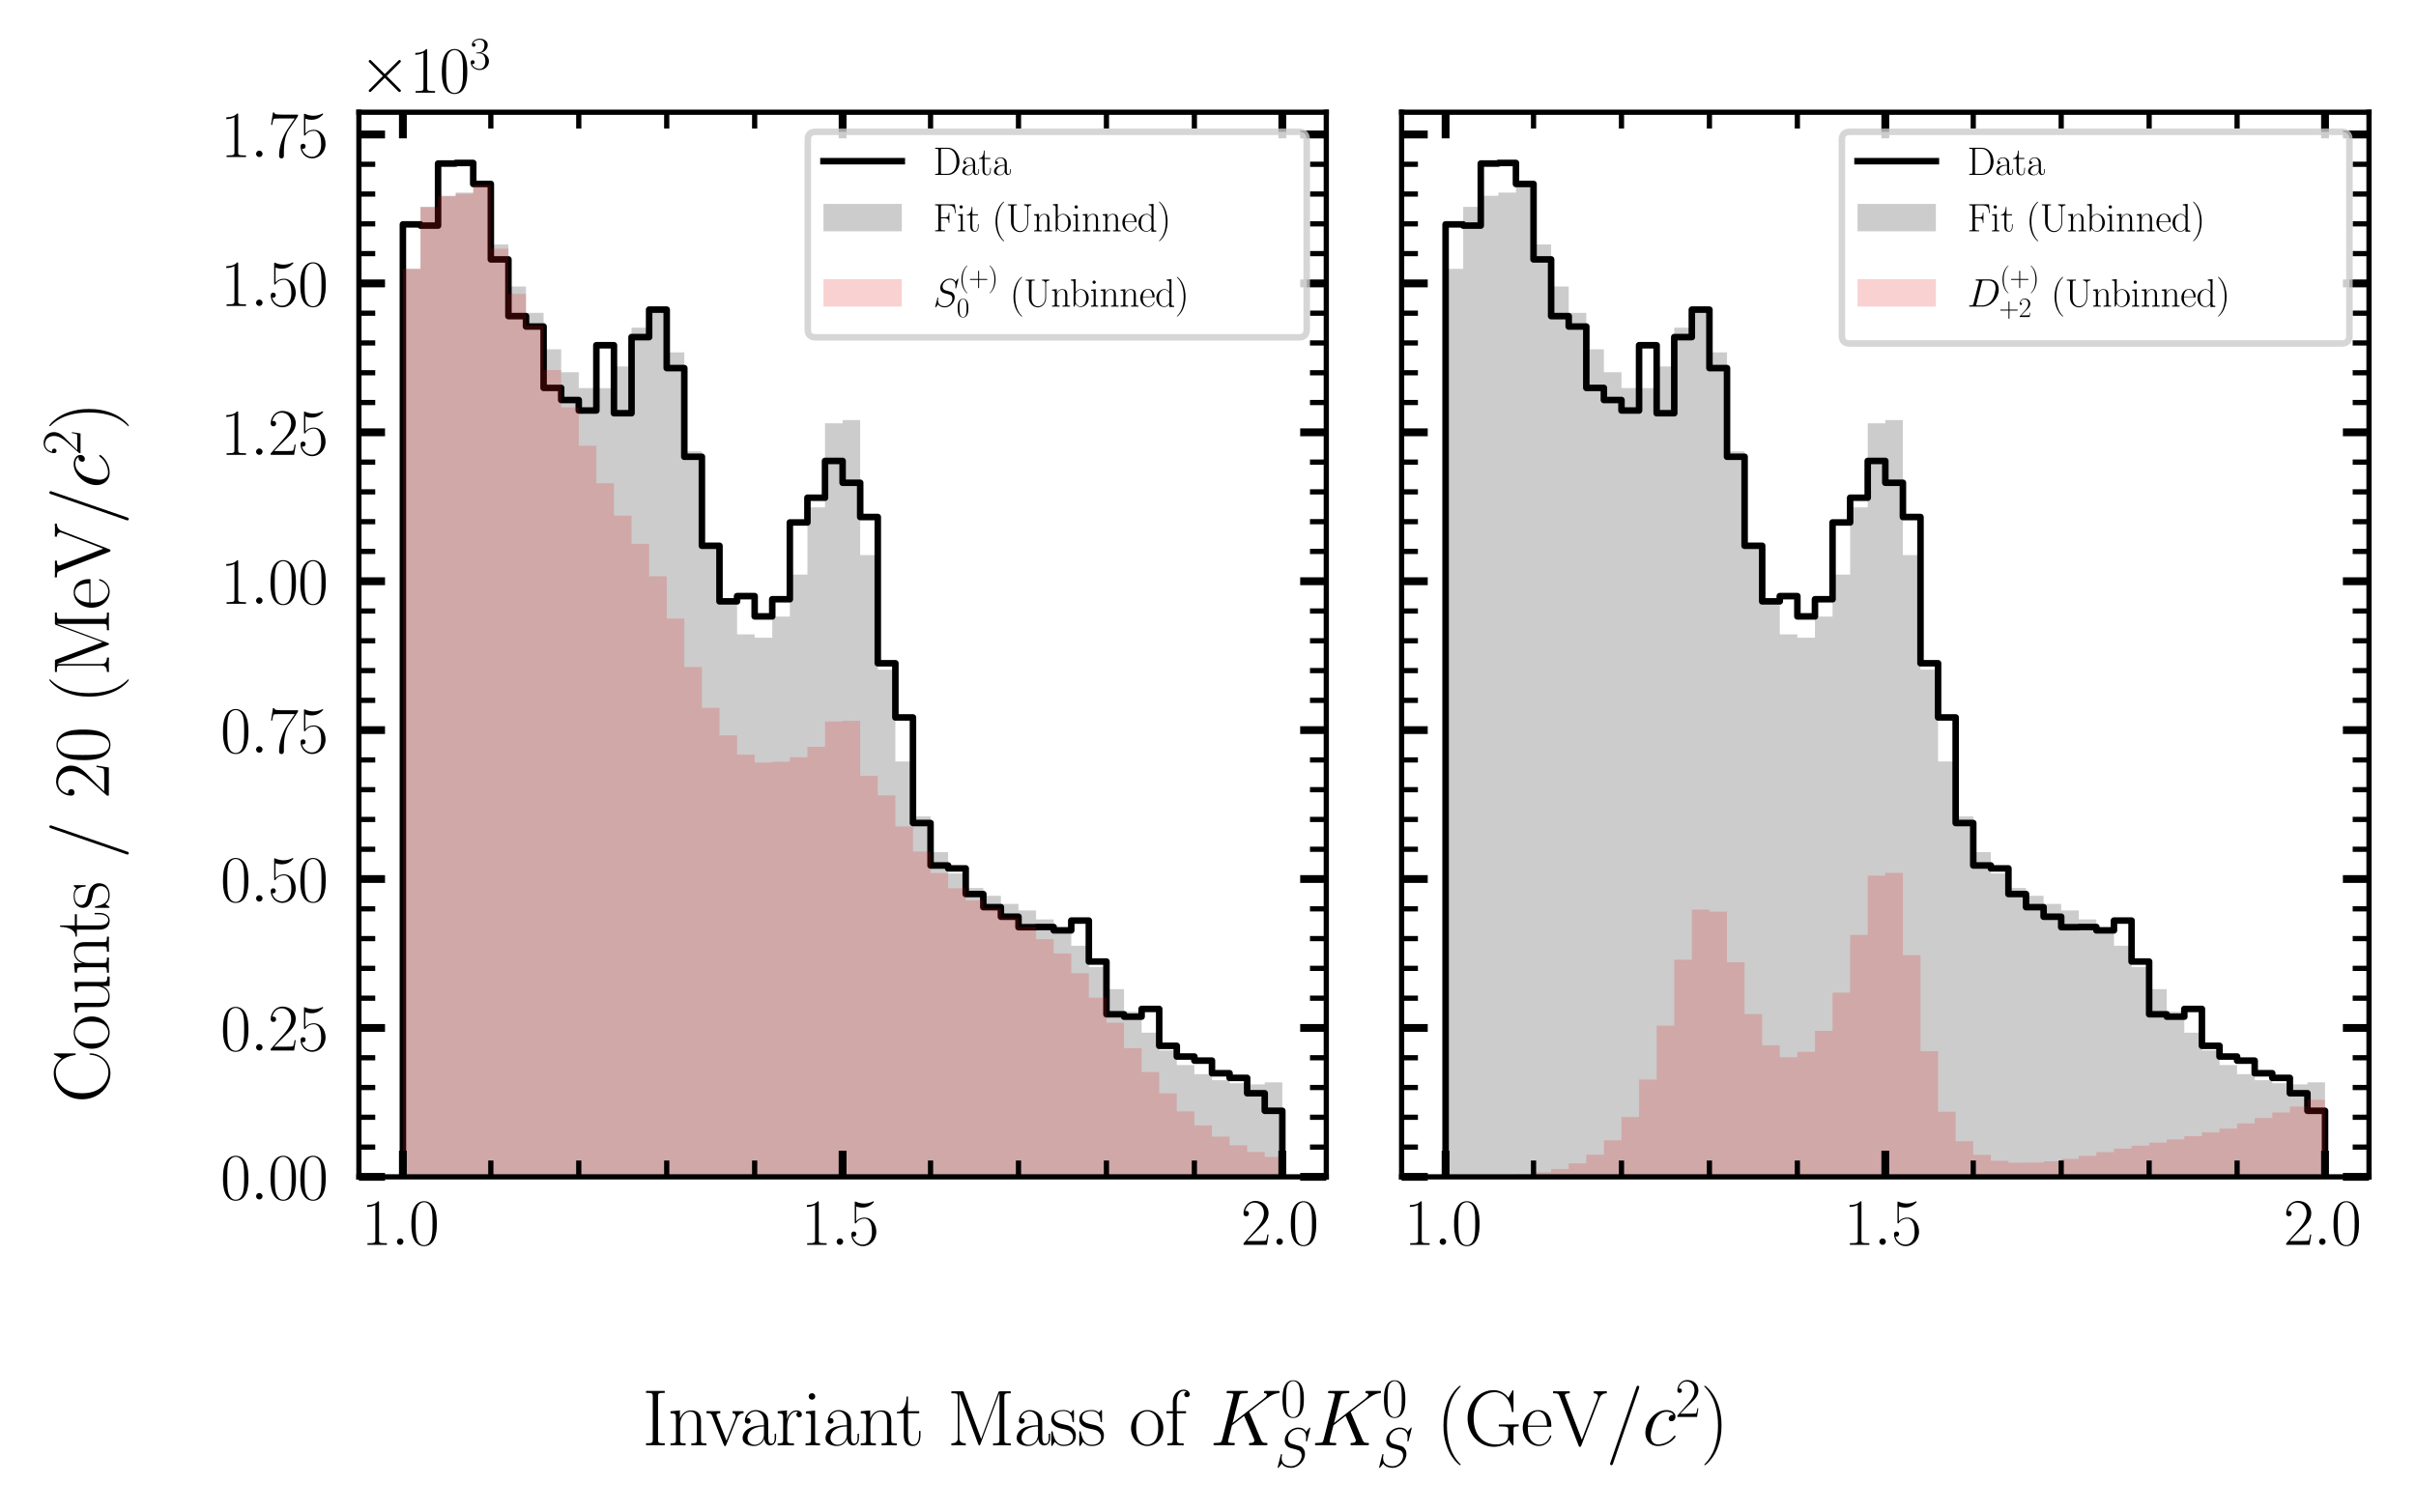 <?xml version="1.0" encoding="utf-8" standalone="no"?>
<!DOCTYPE svg PUBLIC "-//W3C//DTD SVG 1.1//EN"
  "http://www.w3.org/Graphics/SVG/1.1/DTD/svg11.dtd">
<svg xmlns:xlink="http://www.w3.org/1999/xlink" width="370.142pt" height="231.696pt" viewBox="0 0 370.142 231.696" xmlns="http://www.w3.org/2000/svg" version="1.1">
 <defs>
  <style type="text/css">*{stroke-linejoin: round; stroke-linecap: butt}</style>
 </defs>
 <g id="figure_1">
  <g id="patch_1">
   <path d="M 0 231.696 
L 370.142 231.696 
L 370.142 0 
L 0 0 
z
" style="fill: #ffffff"/>
  </g>
  <g id="axes_1">
   <g id="patch_2">
    <path d="M 54.987 180.349 
L 203.194 180.349 
L 203.194 17.203 
L 54.987 17.203 
z
" style="fill: #ffffff"/>
   </g>
   <g id="patch_3">
    <path d="M 61.724 180.349 
L 61.724 34.385 
L 64.418 34.385 
L 64.418 34.572 
L 67.113 34.572 
L 67.113 25.062 
L 69.808 25.062 
L 69.808 24.972 
L 72.502 24.972 
L 72.502 28.189 
L 75.197 28.189 
L 75.197 39.752 
L 77.892 39.752 
L 77.892 48.444 
L 80.586 48.444 
L 80.586 50.039 
L 83.281 50.039 
L 83.281 59.444 
L 85.976 59.444 
L 85.976 61.302 
L 88.67 61.302 
L 88.67 62.908 
L 91.365 62.908 
L 91.365 52.904 
L 94.06 52.904 
L 94.06 63.324 
L 96.755 63.324 
L 96.755 51.661 
L 99.449 51.661 
L 99.449 47.448 
L 102.144 47.448 
L 102.144 56.411 
L 104.839 56.411 
L 104.839 69.996 
L 107.533 69.996 
L 107.533 83.638 
L 110.228 83.638 
L 110.228 92.157 
L 112.923 92.157 
L 112.923 91.353 
L 115.617 91.353 
L 115.617 94.461 
L 118.312 94.461 
L 118.312 91.832 
L 121.007 91.832 
L 121.007 80.064 
L 123.701 80.064 
L 123.701 76.277 
L 126.396 76.277 
L 126.396 70.635 
L 129.091 70.635 
L 129.091 73.981 
L 131.785 73.981 
L 131.785 79.231 
L 134.48 79.231 
L 134.48 101.64 
L 137.175 101.64 
L 137.175 109.945 
L 139.869 109.945 
L 139.869 126.125 
L 142.564 126.125 
L 142.564 132.63 
L 145.259 132.63 
L 145.259 133.08 
L 147.953 133.08 
L 147.953 137.01 
L 150.648 137.01 
L 150.648 139.022 
L 153.343 139.022 
L 153.343 140.485 
L 156.038 140.485 
L 156.038 142.091 
L 158.732 142.091 
L 158.732 142.061 
L 161.427 142.061 
L 161.427 142.574 
L 164.122 142.574 
L 164.122 141.075 
L 166.816 141.075 
L 166.816 147.354 
L 169.511 147.354 
L 169.511 155.432 
L 172.206 155.432 
L 172.206 155.798 
L 174.9 155.798 
L 174.9 154.619 
L 177.595 154.619 
L 177.595 160.268 
L 180.29 160.268 
L 180.29 161.908 
L 182.984 161.908 
L 182.984 162.535 
L 185.679 162.535 
L 185.679 164.47 
L 188.374 164.47 
L 188.374 165.183 
L 191.068 165.183 
L 191.068 167.537 
L 193.763 167.537 
L 193.763 170.225 
L 196.458 170.225 
L 196.458 180.349 
" clip-path="url(#p83a650f115)" style="fill: none; stroke: #000000; stroke-linejoin: miter"/>
   </g>
   <g id="patch_4">
    <path d="M 61.724 180.349 
L 61.724 41.197 
L 64.418 41.197 
L 64.418 31.708 
L 67.113 31.708 
L 67.113 30.008 
L 69.808 30.008 
L 69.808 29.508 
L 72.502 29.508 
L 72.502 27.976 
L 75.197 27.976 
L 75.197 37.471 
L 77.892 37.471 
L 77.892 43.903 
L 80.586 43.903 
L 80.586 47.938 
L 83.281 47.938 
L 83.281 53.53 
L 85.976 53.53 
L 85.976 57.038 
L 88.67 57.038 
L 88.67 59.472 
L 91.365 59.472 
L 91.365 59.481 
L 94.06 59.481 
L 94.06 56.151 
L 96.755 56.151 
L 96.755 50.21 
L 99.449 50.21 
L 99.449 47.324 
L 102.144 47.324 
L 102.144 53.998 
L 104.839 53.998 
L 104.839 69.168 
L 107.533 69.168 
L 107.533 83.329 
L 110.228 83.329 
L 110.228 92.469 
L 112.923 92.469 
L 112.923 97.217 
L 115.617 97.217 
L 115.617 97.728 
L 118.312 97.728 
L 118.312 94.486 
L 121.007 94.486 
L 121.007 88.053 
L 123.701 88.053 
L 123.701 77.754 
L 126.396 77.754 
L 126.396 64.867 
L 129.091 64.867 
L 129.091 64.379 
L 131.785 64.379 
L 131.785 85.062 
L 134.48 85.062 
L 134.48 102.62 
L 137.175 102.62 
L 137.175 116.685 
L 139.869 116.685 
L 139.869 125.115 
L 142.564 125.115 
L 142.564 130.59 
L 145.259 130.59 
L 145.259 133.858 
L 147.953 133.858 
L 147.953 136.082 
L 150.648 136.082 
L 150.648 137.278 
L 153.343 137.278 
L 153.343 138.519 
L 156.038 138.519 
L 156.038 139.515 
L 158.732 139.515 
L 158.732 140.904 
L 161.427 140.904 
L 161.427 142.475 
L 164.122 142.475 
L 164.122 144.925 
L 166.816 144.925 
L 166.816 148.205 
L 169.511 148.205 
L 169.511 151.582 
L 172.206 151.582 
L 172.206 155.036 
L 174.9 155.036 
L 174.9 158.25 
L 177.595 158.25 
L 177.595 160.968 
L 180.29 160.968 
L 180.29 163.22 
L 182.984 163.22 
L 182.984 164.609 
L 185.679 164.609 
L 185.679 165.533 
L 188.374 165.533 
L 188.374 165.999 
L 191.068 165.999 
L 191.068 166.177 
L 193.763 166.177 
L 193.763 165.859 
L 196.458 165.859 
L 196.458 180.349 
" clip-path="url(#p83a650f115)" style="opacity: 0.2"/>
   </g>
   <g id="patch_5">
    <path d="M 61.724 180.349 
L 61.724 41.197 
L 64.418 41.197 
L 64.418 31.729 
L 67.113 31.729 
L 67.113 30.088 
L 69.808 30.088 
L 69.808 29.695 
L 72.502 29.695 
L 72.502 28.333 
L 75.197 28.333 
L 75.197 38.11 
L 77.892 38.11 
L 77.892 45.043 
L 80.586 45.043 
L 80.586 49.882 
L 83.281 49.882 
L 83.281 56.71 
L 85.976 56.71 
L 85.976 62.423 
L 88.67 62.423 
L 88.67 68.315 
L 91.365 68.315 
L 91.365 74.059 
L 94.06 74.059 
L 94.06 79.025 
L 96.755 79.025 
L 96.755 83.347 
L 99.449 83.347 
L 99.449 88.313 
L 102.144 88.313 
L 102.144 94.787 
L 104.839 94.787 
L 104.839 102.214 
L 107.533 102.214 
L 107.533 108.485 
L 110.228 108.485 
L 110.228 112.7 
L 112.923 112.7 
L 112.923 115.644 
L 115.617 115.644 
L 115.617 116.854 
L 118.312 116.854 
L 118.312 116.737 
L 121.007 116.737 
L 121.007 116.045 
L 123.701 116.045 
L 123.701 114.445 
L 126.396 114.445 
L 126.396 110.567 
L 129.091 110.567 
L 129.091 110.463 
L 131.785 110.463 
L 131.785 118.887 
L 134.48 118.887 
L 134.48 121.891 
L 137.175 121.891 
L 137.175 126.654 
L 139.869 126.654 
L 139.869 130.499 
L 142.564 130.499 
L 142.564 133.807 
L 145.259 133.807 
L 145.259 136.122 
L 147.953 136.122 
L 147.953 137.993 
L 150.648 137.993 
L 150.648 139.214 
L 153.343 139.214 
L 153.343 140.666 
L 156.038 140.666 
L 156.038 142.046 
L 158.732 142.046 
L 158.732 143.922 
L 161.427 143.922 
L 161.427 146.115 
L 164.122 146.115 
L 164.122 149.14 
L 166.816 149.14 
L 166.816 152.898 
L 169.511 152.898 
L 169.511 156.724 
L 172.206 156.724 
L 172.206 160.633 
L 174.9 160.633 
L 174.9 164.294 
L 177.595 164.294 
L 177.595 167.555 
L 180.29 167.555 
L 180.29 170.314 
L 182.984 170.314 
L 182.984 172.471 
L 185.679 172.471 
L 185.679 174.184 
L 188.374 174.184 
L 188.374 175.521 
L 191.068 175.521 
L 191.068 176.537 
L 193.763 176.537 
L 193.763 177.29 
L 196.458 177.29 
L 196.458 180.349 
" clip-path="url(#p83a650f115)" style="fill: #e41a1c; opacity: 0.2"/>
   </g>
   <g id="matplotlib.axis_1">
    <g id="xtick_1">
     <g id="line2d_1">
      <defs>
       <path id="me3a1fe8856" d="M 0 0 
L 0 -4 
" style="stroke: #000000; stroke-width: 1.2"/>
      </defs>
      <g>
       <use xlink:href="#me3a1fe8856" x="61.724" y="180.349" style="stroke: #000000; stroke-width: 1.2"/>
      </g>
     </g>
     <g id="line2d_2">
      <defs>
       <path id="ma8e1438868" d="M 0 0 
L 0 4 
" style="stroke: #000000; stroke-width: 1.2"/>
      </defs>
      <g>
       <use xlink:href="#ma8e1438868" x="61.724" y="17.203" style="stroke: #000000; stroke-width: 1.2"/>
      </g>
     </g>
     <g id="text_1">
      <!-- $\mathdefault{1.0}$ -->
      <g transform="translate(55.359 190.768) scale(0.1 -0.1)">
       <defs>
        <path id="CMR17-31" d="M 1702 4058 
C 1702 4192 1696 4192 1606 4192 
C 1357 3916 979 3827 621 3827 
C 602 3827 570 3827 563 3808 
C 557 3795 557 3782 557 3648 
C 755 3648 1088 3686 1344 3839 
L 1344 461 
C 1344 236 1331 160 781 160 
L 589 160 
L 589 0 
C 896 0 1216 0 1523 0 
C 1830 0 2150 0 2458 0 
L 2458 160 
L 2266 160 
C 1715 160 1702 230 1702 458 
L 1702 4058 
z
" transform="scale(0.016)"/>
        <path id="CMMI12-3a" d="M 1178 307 
C 1178 492 1024 619 870 619 
C 685 619 557 466 557 313 
C 557 128 710 0 864 0 
C 1050 0 1178 153 1178 307 
z
" transform="scale(0.016)"/>
        <path id="CMR17-30" d="M 2688 2025 
C 2688 2416 2682 3080 2413 3591 
C 2176 4039 1798 4198 1466 4198 
C 1158 4198 768 4058 525 3597 
C 269 3118 243 2524 243 2025 
C 243 1661 250 1106 448 619 
C 723 -39 1216 -128 1466 -128 
C 1760 -128 2208 -7 2470 600 
C 2662 1042 2688 1559 2688 2025 
z
M 1466 -26 
C 1056 -26 813 325 723 812 
C 653 1188 653 1738 653 2096 
C 653 2588 653 2997 736 3387 
C 858 3929 1216 4096 1466 4096 
C 1728 4096 2067 3923 2189 3400 
C 2272 3036 2278 2607 2278 2096 
C 2278 1680 2278 1169 2202 792 
C 2067 95 1690 -26 1466 -26 
z
" transform="scale(0.016)"/>
       </defs>
       <use xlink:href="#CMR17-31" transform="scale(0.996)"/>
       <use xlink:href="#CMMI12-3a" transform="translate(45.69 0) scale(0.996)"/>
       <use xlink:href="#CMR17-30" transform="translate(72.788 0) scale(0.996)"/>
      </g>
     </g>
    </g>
    <g id="xtick_2">
     <g id="line2d_3">
      <g>
       <use xlink:href="#me3a1fe8856" x="129.091" y="180.349" style="stroke: #000000; stroke-width: 1.2"/>
      </g>
     </g>
     <g id="line2d_4">
      <g>
       <use xlink:href="#ma8e1438868" x="129.091" y="17.203" style="stroke: #000000; stroke-width: 1.2"/>
      </g>
     </g>
     <g id="text_2">
      <!-- $\mathdefault{1.5}$ -->
      <g transform="translate(122.726 190.768) scale(0.1 -0.1)">
       <defs>
        <path id="CMR17-35" d="M 730 3692 
C 794 3666 1056 3584 1325 3584 
C 1920 3584 2246 3911 2432 4100 
C 2432 4157 2432 4192 2394 4192 
C 2387 4192 2374 4192 2323 4163 
C 2099 4058 1837 3973 1517 3973 
C 1325 3973 1037 3999 723 4139 
C 653 4171 640 4171 634 4171 
C 602 4171 595 4164 595 4037 
L 595 2203 
C 595 2089 595 2057 659 2057 
C 691 2057 704 2070 736 2114 
C 941 2401 1222 2522 1542 2522 
C 1766 2522 2246 2382 2246 1289 
C 2246 1085 2246 715 2054 421 
C 1894 159 1645 25 1370 25 
C 947 25 518 320 403 814 
C 429 807 480 795 506 795 
C 589 795 749 840 749 1038 
C 749 1210 627 1280 506 1280 
C 358 1280 262 1190 262 1011 
C 262 454 704 -128 1382 -128 
C 2042 -128 2669 440 2669 1264 
C 2669 2030 2170 2624 1549 2624 
C 1222 2624 947 2503 730 2274 
L 730 3692 
z
" transform="scale(0.016)"/>
       </defs>
       <use xlink:href="#CMR17-31" transform="scale(0.996)"/>
       <use xlink:href="#CMMI12-3a" transform="translate(45.69 0) scale(0.996)"/>
       <use xlink:href="#CMR17-35" transform="translate(72.788 0) scale(0.996)"/>
      </g>
     </g>
    </g>
    <g id="xtick_3">
     <g id="line2d_5">
      <g>
       <use xlink:href="#me3a1fe8856" x="196.458" y="180.349" style="stroke: #000000; stroke-width: 1.2"/>
      </g>
     </g>
     <g id="line2d_6">
      <g>
       <use xlink:href="#ma8e1438868" x="196.458" y="17.203" style="stroke: #000000; stroke-width: 1.2"/>
      </g>
     </g>
     <g id="text_3">
      <!-- $\mathdefault{2.0}$ -->
      <g transform="translate(190.093 190.768) scale(0.1 -0.1)">
       <defs>
        <path id="CMR17-32" d="M 2669 989 
L 2554 989 
C 2490 536 2438 459 2413 420 
C 2381 369 1920 369 1830 369 
L 602 369 
C 832 619 1280 1072 1824 1597 
C 2214 1967 2669 2402 2669 3035 
C 2669 3790 2067 4224 1395 4224 
C 691 4224 262 3604 262 3030 
C 262 2780 448 2748 525 2748 
C 589 2748 781 2787 781 3010 
C 781 3207 614 3264 525 3264 
C 486 3264 448 3258 422 3245 
C 544 3790 915 4058 1306 4058 
C 1862 4058 2227 3617 2227 3035 
C 2227 2479 1901 2000 1536 1584 
L 262 146 
L 262 0 
L 2515 0 
L 2669 989 
z
" transform="scale(0.016)"/>
       </defs>
       <use xlink:href="#CMR17-32" transform="scale(0.996)"/>
       <use xlink:href="#CMMI12-3a" transform="translate(45.69 0) scale(0.996)"/>
       <use xlink:href="#CMR17-30" transform="translate(72.788 0) scale(0.996)"/>
      </g>
     </g>
    </g>
    <g id="xtick_4">
     <g id="line2d_7">
      <defs>
       <path id="mb7a09aa9ab" d="M 0 0 
L 0 -2.5 
" style="stroke: #000000; stroke-width: 0.8"/>
      </defs>
      <g>
       <use xlink:href="#mb7a09aa9ab" x="75.197" y="180.349" style="stroke: #000000; stroke-width: 0.8"/>
      </g>
     </g>
     <g id="line2d_8">
      <defs>
       <path id="m28565155ec" d="M 0 0 
L 0 2.5 
" style="stroke: #000000; stroke-width: 0.8"/>
      </defs>
      <g>
       <use xlink:href="#m28565155ec" x="75.197" y="17.203" style="stroke: #000000; stroke-width: 0.8"/>
      </g>
     </g>
    </g>
    <g id="xtick_5">
     <g id="line2d_9">
      <g>
       <use xlink:href="#mb7a09aa9ab" x="88.67" y="180.349" style="stroke: #000000; stroke-width: 0.8"/>
      </g>
     </g>
     <g id="line2d_10">
      <g>
       <use xlink:href="#m28565155ec" x="88.67" y="17.203" style="stroke: #000000; stroke-width: 0.8"/>
      </g>
     </g>
    </g>
    <g id="xtick_6">
     <g id="line2d_11">
      <g>
       <use xlink:href="#mb7a09aa9ab" x="102.144" y="180.349" style="stroke: #000000; stroke-width: 0.8"/>
      </g>
     </g>
     <g id="line2d_12">
      <g>
       <use xlink:href="#m28565155ec" x="102.144" y="17.203" style="stroke: #000000; stroke-width: 0.8"/>
      </g>
     </g>
    </g>
    <g id="xtick_7">
     <g id="line2d_13">
      <g>
       <use xlink:href="#mb7a09aa9ab" x="115.617" y="180.349" style="stroke: #000000; stroke-width: 0.8"/>
      </g>
     </g>
     <g id="line2d_14">
      <g>
       <use xlink:href="#m28565155ec" x="115.617" y="17.203" style="stroke: #000000; stroke-width: 0.8"/>
      </g>
     </g>
    </g>
    <g id="xtick_8">
     <g id="line2d_15">
      <g>
       <use xlink:href="#mb7a09aa9ab" x="142.564" y="180.349" style="stroke: #000000; stroke-width: 0.8"/>
      </g>
     </g>
     <g id="line2d_16">
      <g>
       <use xlink:href="#m28565155ec" x="142.564" y="17.203" style="stroke: #000000; stroke-width: 0.8"/>
      </g>
     </g>
    </g>
    <g id="xtick_9">
     <g id="line2d_17">
      <g>
       <use xlink:href="#mb7a09aa9ab" x="156.038" y="180.349" style="stroke: #000000; stroke-width: 0.8"/>
      </g>
     </g>
     <g id="line2d_18">
      <g>
       <use xlink:href="#m28565155ec" x="156.038" y="17.203" style="stroke: #000000; stroke-width: 0.8"/>
      </g>
     </g>
    </g>
    <g id="xtick_10">
     <g id="line2d_19">
      <g>
       <use xlink:href="#mb7a09aa9ab" x="169.511" y="180.349" style="stroke: #000000; stroke-width: 0.8"/>
      </g>
     </g>
     <g id="line2d_20">
      <g>
       <use xlink:href="#m28565155ec" x="169.511" y="17.203" style="stroke: #000000; stroke-width: 0.8"/>
      </g>
     </g>
    </g>
    <g id="xtick_11">
     <g id="line2d_21">
      <g>
       <use xlink:href="#mb7a09aa9ab" x="182.984" y="180.349" style="stroke: #000000; stroke-width: 0.8"/>
      </g>
     </g>
     <g id="line2d_22">
      <g>
       <use xlink:href="#m28565155ec" x="182.984" y="17.203" style="stroke: #000000; stroke-width: 0.8"/>
      </g>
     </g>
    </g>
   </g>
   <g id="matplotlib.axis_2">
    <g id="ytick_1">
     <g id="line2d_23">
      <defs>
       <path id="m7eab500952" d="M 0 0 
L 4 0 
" style="stroke: #000000; stroke-width: 1.2"/>
      </defs>
      <g>
       <use xlink:href="#m7eab500952" x="54.987" y="180.349" style="stroke: #000000; stroke-width: 1.2"/>
      </g>
     </g>
     <g id="line2d_24">
      <defs>
       <path id="m2efbc49bf2" d="M 0 0 
L -4 0 
" style="stroke: #000000; stroke-width: 1.2"/>
      </defs>
      <g>
       <use xlink:href="#m2efbc49bf2" x="203.194" y="180.349" style="stroke: #000000; stroke-width: 1.2"/>
      </g>
     </g>
     <g id="text_4">
      <!-- $\mathdefault{0.00}$ -->
      <g transform="translate(33.776 183.808) scale(0.1 -0.1)">
       <use xlink:href="#CMR17-30" transform="scale(0.996)"/>
       <use xlink:href="#CMMI12-3a" transform="translate(45.69 0) scale(0.996)"/>
       <use xlink:href="#CMR17-30" transform="translate(72.788 0) scale(0.996)"/>
       <use xlink:href="#CMR17-30" transform="translate(118.478 0) scale(0.996)"/>
      </g>
     </g>
    </g>
    <g id="ytick_2">
     <g id="line2d_25">
      <g>
       <use xlink:href="#m7eab500952" x="54.987" y="157.529" style="stroke: #000000; stroke-width: 1.2"/>
      </g>
     </g>
     <g id="line2d_26">
      <g>
       <use xlink:href="#m2efbc49bf2" x="203.194" y="157.529" style="stroke: #000000; stroke-width: 1.2"/>
      </g>
     </g>
     <g id="text_5">
      <!-- $\mathdefault{0.25}$ -->
      <g transform="translate(33.776 160.988) scale(0.1 -0.1)">
       <use xlink:href="#CMR17-30" transform="scale(0.996)"/>
       <use xlink:href="#CMMI12-3a" transform="translate(45.69 0) scale(0.996)"/>
       <use xlink:href="#CMR17-32" transform="translate(72.788 0) scale(0.996)"/>
       <use xlink:href="#CMR17-35" transform="translate(118.478 0) scale(0.996)"/>
      </g>
     </g>
    </g>
    <g id="ytick_3">
     <g id="line2d_27">
      <g>
       <use xlink:href="#m7eab500952" x="54.987" y="134.709" style="stroke: #000000; stroke-width: 1.2"/>
      </g>
     </g>
     <g id="line2d_28">
      <g>
       <use xlink:href="#m2efbc49bf2" x="203.194" y="134.709" style="stroke: #000000; stroke-width: 1.2"/>
      </g>
     </g>
     <g id="text_6">
      <!-- $\mathdefault{0.50}$ -->
      <g transform="translate(33.776 138.169) scale(0.1 -0.1)">
       <use xlink:href="#CMR17-30" transform="scale(0.996)"/>
       <use xlink:href="#CMMI12-3a" transform="translate(45.69 0) scale(0.996)"/>
       <use xlink:href="#CMR17-35" transform="translate(72.788 0) scale(0.996)"/>
       <use xlink:href="#CMR17-30" transform="translate(118.478 0) scale(0.996)"/>
      </g>
     </g>
    </g>
    <g id="ytick_4">
     <g id="line2d_29">
      <g>
       <use xlink:href="#m7eab500952" x="54.987" y="111.889" style="stroke: #000000; stroke-width: 1.2"/>
      </g>
     </g>
     <g id="line2d_30">
      <g>
       <use xlink:href="#m2efbc49bf2" x="203.194" y="111.889" style="stroke: #000000; stroke-width: 1.2"/>
      </g>
     </g>
     <g id="text_7">
      <!-- $\mathdefault{0.75}$ -->
      <g transform="translate(33.776 115.349) scale(0.1 -0.1)">
       <defs>
        <path id="CMR17-37" d="M 2886 3941 
L 2886 4081 
L 1382 4081 
C 634 4081 621 4165 595 4288 
L 480 4288 
L 294 3094 
L 410 3094 
C 429 3215 474 3540 550 3661 
C 589 3712 1062 3712 1171 3712 
L 2579 3712 
L 1869 2661 
C 1395 1954 1069 999 1069 165 
C 1069 89 1069 -128 1299 -128 
C 1530 -128 1530 89 1530 171 
L 1530 465 
C 1530 1508 1709 2196 2003 2636 
L 2886 3941 
z
" transform="scale(0.016)"/>
       </defs>
       <use xlink:href="#CMR17-30" transform="scale(0.996)"/>
       <use xlink:href="#CMMI12-3a" transform="translate(45.69 0) scale(0.996)"/>
       <use xlink:href="#CMR17-37" transform="translate(72.788 0) scale(0.996)"/>
       <use xlink:href="#CMR17-35" transform="translate(118.478 0) scale(0.996)"/>
      </g>
     </g>
    </g>
    <g id="ytick_5">
     <g id="line2d_31">
      <g>
       <use xlink:href="#m7eab500952" x="54.987" y="89.07" style="stroke: #000000; stroke-width: 1.2"/>
      </g>
     </g>
     <g id="line2d_32">
      <g>
       <use xlink:href="#m2efbc49bf2" x="203.194" y="89.07" style="stroke: #000000; stroke-width: 1.2"/>
      </g>
     </g>
     <g id="text_8">
      <!-- $\mathdefault{1.00}$ -->
      <g transform="translate(33.776 92.529) scale(0.1 -0.1)">
       <use xlink:href="#CMR17-31" transform="scale(0.996)"/>
       <use xlink:href="#CMMI12-3a" transform="translate(45.69 0) scale(0.996)"/>
       <use xlink:href="#CMR17-30" transform="translate(72.788 0) scale(0.996)"/>
       <use xlink:href="#CMR17-30" transform="translate(118.478 0) scale(0.996)"/>
      </g>
     </g>
    </g>
    <g id="ytick_6">
     <g id="line2d_33">
      <g>
       <use xlink:href="#m7eab500952" x="54.987" y="66.25" style="stroke: #000000; stroke-width: 1.2"/>
      </g>
     </g>
     <g id="line2d_34">
      <g>
       <use xlink:href="#m2efbc49bf2" x="203.194" y="66.25" style="stroke: #000000; stroke-width: 1.2"/>
      </g>
     </g>
     <g id="text_9">
      <!-- $\mathdefault{1.25}$ -->
      <g transform="translate(33.776 69.709) scale(0.1 -0.1)">
       <use xlink:href="#CMR17-31" transform="scale(0.996)"/>
       <use xlink:href="#CMMI12-3a" transform="translate(45.69 0) scale(0.996)"/>
       <use xlink:href="#CMR17-32" transform="translate(72.788 0) scale(0.996)"/>
       <use xlink:href="#CMR17-35" transform="translate(118.478 0) scale(0.996)"/>
      </g>
     </g>
    </g>
    <g id="ytick_7">
     <g id="line2d_35">
      <g>
       <use xlink:href="#m7eab500952" x="54.987" y="43.43" style="stroke: #000000; stroke-width: 1.2"/>
      </g>
     </g>
     <g id="line2d_36">
      <g>
       <use xlink:href="#m2efbc49bf2" x="203.194" y="43.43" style="stroke: #000000; stroke-width: 1.2"/>
      </g>
     </g>
     <g id="text_10">
      <!-- $\mathdefault{1.50}$ -->
      <g transform="translate(33.776 46.889) scale(0.1 -0.1)">
       <use xlink:href="#CMR17-31" transform="scale(0.996)"/>
       <use xlink:href="#CMMI12-3a" transform="translate(45.69 0) scale(0.996)"/>
       <use xlink:href="#CMR17-35" transform="translate(72.788 0) scale(0.996)"/>
       <use xlink:href="#CMR17-30" transform="translate(118.478 0) scale(0.996)"/>
      </g>
     </g>
    </g>
    <g id="ytick_8">
     <g id="line2d_37">
      <g>
       <use xlink:href="#m7eab500952" x="54.987" y="20.61" style="stroke: #000000; stroke-width: 1.2"/>
      </g>
     </g>
     <g id="line2d_38">
      <g>
       <use xlink:href="#m2efbc49bf2" x="203.194" y="20.61" style="stroke: #000000; stroke-width: 1.2"/>
      </g>
     </g>
     <g id="text_11">
      <!-- $\mathdefault{1.75}$ -->
      <g transform="translate(33.776 24.069) scale(0.1 -0.1)">
       <use xlink:href="#CMR17-31" transform="scale(0.996)"/>
       <use xlink:href="#CMMI12-3a" transform="translate(45.69 0) scale(0.996)"/>
       <use xlink:href="#CMR17-37" transform="translate(72.788 0) scale(0.996)"/>
       <use xlink:href="#CMR17-35" transform="translate(118.478 0) scale(0.996)"/>
      </g>
     </g>
    </g>
    <g id="ytick_9">
     <g id="line2d_39">
      <defs>
       <path id="me2ae44e722" d="M 0 0 
L 2.5 0 
" style="stroke: #000000; stroke-width: 0.8"/>
      </defs>
      <g>
       <use xlink:href="#me2ae44e722" x="54.987" y="175.785" style="stroke: #000000; stroke-width: 0.8"/>
      </g>
     </g>
     <g id="line2d_40">
      <defs>
       <path id="m658ce00d93" d="M 0 0 
L -2.5 0 
" style="stroke: #000000; stroke-width: 0.8"/>
      </defs>
      <g>
       <use xlink:href="#m658ce00d93" x="203.194" y="175.785" style="stroke: #000000; stroke-width: 0.8"/>
      </g>
     </g>
    </g>
    <g id="ytick_10">
     <g id="line2d_41">
      <g>
       <use xlink:href="#me2ae44e722" x="54.987" y="171.221" style="stroke: #000000; stroke-width: 0.8"/>
      </g>
     </g>
     <g id="line2d_42">
      <g>
       <use xlink:href="#m658ce00d93" x="203.194" y="171.221" style="stroke: #000000; stroke-width: 0.8"/>
      </g>
     </g>
    </g>
    <g id="ytick_11">
     <g id="line2d_43">
      <g>
       <use xlink:href="#me2ae44e722" x="54.987" y="166.657" style="stroke: #000000; stroke-width: 0.8"/>
      </g>
     </g>
     <g id="line2d_44">
      <g>
       <use xlink:href="#m658ce00d93" x="203.194" y="166.657" style="stroke: #000000; stroke-width: 0.8"/>
      </g>
     </g>
    </g>
    <g id="ytick_12">
     <g id="line2d_45">
      <g>
       <use xlink:href="#me2ae44e722" x="54.987" y="162.093" style="stroke: #000000; stroke-width: 0.8"/>
      </g>
     </g>
     <g id="line2d_46">
      <g>
       <use xlink:href="#m658ce00d93" x="203.194" y="162.093" style="stroke: #000000; stroke-width: 0.8"/>
      </g>
     </g>
    </g>
    <g id="ytick_13">
     <g id="line2d_47">
      <g>
       <use xlink:href="#me2ae44e722" x="54.987" y="152.965" style="stroke: #000000; stroke-width: 0.8"/>
      </g>
     </g>
     <g id="line2d_48">
      <g>
       <use xlink:href="#m658ce00d93" x="203.194" y="152.965" style="stroke: #000000; stroke-width: 0.8"/>
      </g>
     </g>
    </g>
    <g id="ytick_14">
     <g id="line2d_49">
      <g>
       <use xlink:href="#me2ae44e722" x="54.987" y="148.401" style="stroke: #000000; stroke-width: 0.8"/>
      </g>
     </g>
     <g id="line2d_50">
      <g>
       <use xlink:href="#m658ce00d93" x="203.194" y="148.401" style="stroke: #000000; stroke-width: 0.8"/>
      </g>
     </g>
    </g>
    <g id="ytick_15">
     <g id="line2d_51">
      <g>
       <use xlink:href="#me2ae44e722" x="54.987" y="143.837" style="stroke: #000000; stroke-width: 0.8"/>
      </g>
     </g>
     <g id="line2d_52">
      <g>
       <use xlink:href="#m658ce00d93" x="203.194" y="143.837" style="stroke: #000000; stroke-width: 0.8"/>
      </g>
     </g>
    </g>
    <g id="ytick_16">
     <g id="line2d_53">
      <g>
       <use xlink:href="#me2ae44e722" x="54.987" y="139.273" style="stroke: #000000; stroke-width: 0.8"/>
      </g>
     </g>
     <g id="line2d_54">
      <g>
       <use xlink:href="#m658ce00d93" x="203.194" y="139.273" style="stroke: #000000; stroke-width: 0.8"/>
      </g>
     </g>
    </g>
    <g id="ytick_17">
     <g id="line2d_55">
      <g>
       <use xlink:href="#me2ae44e722" x="54.987" y="130.145" style="stroke: #000000; stroke-width: 0.8"/>
      </g>
     </g>
     <g id="line2d_56">
      <g>
       <use xlink:href="#m658ce00d93" x="203.194" y="130.145" style="stroke: #000000; stroke-width: 0.8"/>
      </g>
     </g>
    </g>
    <g id="ytick_18">
     <g id="line2d_57">
      <g>
       <use xlink:href="#me2ae44e722" x="54.987" y="125.581" style="stroke: #000000; stroke-width: 0.8"/>
      </g>
     </g>
     <g id="line2d_58">
      <g>
       <use xlink:href="#m658ce00d93" x="203.194" y="125.581" style="stroke: #000000; stroke-width: 0.8"/>
      </g>
     </g>
    </g>
    <g id="ytick_19">
     <g id="line2d_59">
      <g>
       <use xlink:href="#me2ae44e722" x="54.987" y="121.017" style="stroke: #000000; stroke-width: 0.8"/>
      </g>
     </g>
     <g id="line2d_60">
      <g>
       <use xlink:href="#m658ce00d93" x="203.194" y="121.017" style="stroke: #000000; stroke-width: 0.8"/>
      </g>
     </g>
    </g>
    <g id="ytick_20">
     <g id="line2d_61">
      <g>
       <use xlink:href="#me2ae44e722" x="54.987" y="116.453" style="stroke: #000000; stroke-width: 0.8"/>
      </g>
     </g>
     <g id="line2d_62">
      <g>
       <use xlink:href="#m658ce00d93" x="203.194" y="116.453" style="stroke: #000000; stroke-width: 0.8"/>
      </g>
     </g>
    </g>
    <g id="ytick_21">
     <g id="line2d_63">
      <g>
       <use xlink:href="#me2ae44e722" x="54.987" y="107.326" style="stroke: #000000; stroke-width: 0.8"/>
      </g>
     </g>
     <g id="line2d_64">
      <g>
       <use xlink:href="#m658ce00d93" x="203.194" y="107.326" style="stroke: #000000; stroke-width: 0.8"/>
      </g>
     </g>
    </g>
    <g id="ytick_22">
     <g id="line2d_65">
      <g>
       <use xlink:href="#me2ae44e722" x="54.987" y="102.762" style="stroke: #000000; stroke-width: 0.8"/>
      </g>
     </g>
     <g id="line2d_66">
      <g>
       <use xlink:href="#m658ce00d93" x="203.194" y="102.762" style="stroke: #000000; stroke-width: 0.8"/>
      </g>
     </g>
    </g>
    <g id="ytick_23">
     <g id="line2d_67">
      <g>
       <use xlink:href="#me2ae44e722" x="54.987" y="98.198" style="stroke: #000000; stroke-width: 0.8"/>
      </g>
     </g>
     <g id="line2d_68">
      <g>
       <use xlink:href="#m658ce00d93" x="203.194" y="98.198" style="stroke: #000000; stroke-width: 0.8"/>
      </g>
     </g>
    </g>
    <g id="ytick_24">
     <g id="line2d_69">
      <g>
       <use xlink:href="#me2ae44e722" x="54.987" y="93.634" style="stroke: #000000; stroke-width: 0.8"/>
      </g>
     </g>
     <g id="line2d_70">
      <g>
       <use xlink:href="#m658ce00d93" x="203.194" y="93.634" style="stroke: #000000; stroke-width: 0.8"/>
      </g>
     </g>
    </g>
    <g id="ytick_25">
     <g id="line2d_71">
      <g>
       <use xlink:href="#me2ae44e722" x="54.987" y="84.506" style="stroke: #000000; stroke-width: 0.8"/>
      </g>
     </g>
     <g id="line2d_72">
      <g>
       <use xlink:href="#m658ce00d93" x="203.194" y="84.506" style="stroke: #000000; stroke-width: 0.8"/>
      </g>
     </g>
    </g>
    <g id="ytick_26">
     <g id="line2d_73">
      <g>
       <use xlink:href="#me2ae44e722" x="54.987" y="79.942" style="stroke: #000000; stroke-width: 0.8"/>
      </g>
     </g>
     <g id="line2d_74">
      <g>
       <use xlink:href="#m658ce00d93" x="203.194" y="79.942" style="stroke: #000000; stroke-width: 0.8"/>
      </g>
     </g>
    </g>
    <g id="ytick_27">
     <g id="line2d_75">
      <g>
       <use xlink:href="#me2ae44e722" x="54.987" y="75.378" style="stroke: #000000; stroke-width: 0.8"/>
      </g>
     </g>
     <g id="line2d_76">
      <g>
       <use xlink:href="#m658ce00d93" x="203.194" y="75.378" style="stroke: #000000; stroke-width: 0.8"/>
      </g>
     </g>
    </g>
    <g id="ytick_28">
     <g id="line2d_77">
      <g>
       <use xlink:href="#me2ae44e722" x="54.987" y="70.814" style="stroke: #000000; stroke-width: 0.8"/>
      </g>
     </g>
     <g id="line2d_78">
      <g>
       <use xlink:href="#m658ce00d93" x="203.194" y="70.814" style="stroke: #000000; stroke-width: 0.8"/>
      </g>
     </g>
    </g>
    <g id="ytick_29">
     <g id="line2d_79">
      <g>
       <use xlink:href="#me2ae44e722" x="54.987" y="61.686" style="stroke: #000000; stroke-width: 0.8"/>
      </g>
     </g>
     <g id="line2d_80">
      <g>
       <use xlink:href="#m658ce00d93" x="203.194" y="61.686" style="stroke: #000000; stroke-width: 0.8"/>
      </g>
     </g>
    </g>
    <g id="ytick_30">
     <g id="line2d_81">
      <g>
       <use xlink:href="#me2ae44e722" x="54.987" y="57.122" style="stroke: #000000; stroke-width: 0.8"/>
      </g>
     </g>
     <g id="line2d_82">
      <g>
       <use xlink:href="#m658ce00d93" x="203.194" y="57.122" style="stroke: #000000; stroke-width: 0.8"/>
      </g>
     </g>
    </g>
    <g id="ytick_31">
     <g id="line2d_83">
      <g>
       <use xlink:href="#me2ae44e722" x="54.987" y="52.558" style="stroke: #000000; stroke-width: 0.8"/>
      </g>
     </g>
     <g id="line2d_84">
      <g>
       <use xlink:href="#m658ce00d93" x="203.194" y="52.558" style="stroke: #000000; stroke-width: 0.8"/>
      </g>
     </g>
    </g>
    <g id="ytick_32">
     <g id="line2d_85">
      <g>
       <use xlink:href="#me2ae44e722" x="54.987" y="47.994" style="stroke: #000000; stroke-width: 0.8"/>
      </g>
     </g>
     <g id="line2d_86">
      <g>
       <use xlink:href="#m658ce00d93" x="203.194" y="47.994" style="stroke: #000000; stroke-width: 0.8"/>
      </g>
     </g>
    </g>
    <g id="ytick_33">
     <g id="line2d_87">
      <g>
       <use xlink:href="#me2ae44e722" x="54.987" y="38.866" style="stroke: #000000; stroke-width: 0.8"/>
      </g>
     </g>
     <g id="line2d_88">
      <g>
       <use xlink:href="#m658ce00d93" x="203.194" y="38.866" style="stroke: #000000; stroke-width: 0.8"/>
      </g>
     </g>
    </g>
    <g id="ytick_34">
     <g id="line2d_89">
      <g>
       <use xlink:href="#me2ae44e722" x="54.987" y="34.302" style="stroke: #000000; stroke-width: 0.8"/>
      </g>
     </g>
     <g id="line2d_90">
      <g>
       <use xlink:href="#m658ce00d93" x="203.194" y="34.302" style="stroke: #000000; stroke-width: 0.8"/>
      </g>
     </g>
    </g>
    <g id="ytick_35">
     <g id="line2d_91">
      <g>
       <use xlink:href="#me2ae44e722" x="54.987" y="29.738" style="stroke: #000000; stroke-width: 0.8"/>
      </g>
     </g>
     <g id="line2d_92">
      <g>
       <use xlink:href="#m658ce00d93" x="203.194" y="29.738" style="stroke: #000000; stroke-width: 0.8"/>
      </g>
     </g>
    </g>
    <g id="ytick_36">
     <g id="line2d_93">
      <g>
       <use xlink:href="#me2ae44e722" x="54.987" y="25.174" style="stroke: #000000; stroke-width: 0.8"/>
      </g>
     </g>
     <g id="line2d_94">
      <g>
       <use xlink:href="#m658ce00d93" x="203.194" y="25.174" style="stroke: #000000; stroke-width: 0.8"/>
      </g>
     </g>
    </g>
    <g id="text_12">
     <!-- $\times\mathdefault{10^{3}}\mathdefault{}$ -->
     <g transform="translate(54.987 14.203) scale(0.1 -0.1)">
      <defs>
       <path id="CMSY10-2" d="M 2490 1785 
L 1210 3059 
C 1133 3136 1120 3148 1069 3148 
C 1005 3148 941 3091 941 3020 
C 941 2976 954 2963 1024 2892 
L 2304 1606 
L 1024 320 
C 954 249 941 236 941 192 
C 941 121 1005 64 1069 64 
C 1120 64 1133 76 1210 153 
L 2483 1427 
L 3808 102 
C 3821 96 3866 64 3904 64 
C 3981 64 4032 121 4032 192 
C 4032 204 4032 230 4013 262 
C 4006 275 2989 1280 2669 1606 
L 3840 2777 
C 3872 2816 3968 2899 4000 2937 
C 4006 2950 4032 2976 4032 3020 
C 4032 3091 3981 3148 3904 3148 
C 3853 3148 3827 3123 3757 3052 
L 2490 1785 
z
" transform="scale(0.016)"/>
       <path id="CMR17-33" d="M 1414 2157 
C 1984 2157 2234 1662 2234 1090 
C 2234 320 1824 25 1453 25 
C 1114 25 563 194 390 693 
C 422 680 454 680 486 680 
C 640 680 755 782 755 948 
C 755 1133 614 1216 486 1216 
C 378 1216 211 1165 211 926 
C 211 335 787 -128 1466 -128 
C 2176 -128 2720 430 2720 1085 
C 2720 1707 2208 2157 1600 2227 
C 2086 2328 2554 2756 2554 3329 
C 2554 3820 2048 4179 1472 4179 
C 890 4179 378 3829 378 3329 
C 378 3110 544 3072 627 3072 
C 762 3072 877 3155 877 3321 
C 877 3486 762 3569 627 3569 
C 602 3569 570 3569 544 3557 
C 730 3959 1235 4032 1459 4032 
C 1683 4032 2106 3925 2106 3320 
C 2106 3143 2080 2828 1862 2550 
C 1670 2304 1453 2304 1242 2284 
C 1210 2284 1062 2269 1037 2269 
C 992 2263 966 2257 966 2208 
C 966 2163 973 2157 1101 2157 
L 1414 2157 
z
" transform="scale(0.016)"/>
      </defs>
      <use xlink:href="#CMSY10-2" transform="scale(0.996)"/>
      <use xlink:href="#CMR17-31" transform="translate(77.487 0) scale(0.996)"/>
      <use xlink:href="#CMR17-30" transform="translate(123.178 0) scale(0.996)"/>
      <use xlink:href="#CMR17-33" transform="translate(168.868 36.154) scale(0.697)"/>
     </g>
    </g>
   </g>
   <g id="patch_6">
    <path d="M 54.987 180.349 
L 54.987 17.203 
" style="fill: none; stroke: #000000; stroke-width: 0.8; stroke-linejoin: miter; stroke-linecap: square"/>
   </g>
   <g id="patch_7">
    <path d="M 203.194 180.349 
L 203.194 17.203 
" style="fill: none; stroke: #000000; stroke-width: 0.8; stroke-linejoin: miter; stroke-linecap: square"/>
   </g>
   <g id="patch_8">
    <path d="M 54.987 180.349 
L 203.194 180.349 
" style="fill: none; stroke: #000000; stroke-width: 0.8; stroke-linejoin: miter; stroke-linecap: square"/>
   </g>
   <g id="patch_9">
    <path d="M 54.987 17.203 
L 203.194 17.203 
" style="fill: none; stroke: #000000; stroke-width: 0.8; stroke-linejoin: miter; stroke-linecap: square"/>
   </g>
   <g id="legend_1">
    <g id="patch_10">
     <path d="M 124.959 51.695 
L 198.994 51.695 
Q 200.194 51.695 200.194 50.495 
L 200.194 21.403 
Q 200.194 20.203 198.994 20.203 
L 124.959 20.203 
Q 123.759 20.203 123.759 21.403 
L 123.759 50.495 
Q 123.759 51.695 124.959 51.695 
z
" style="fill: #ffffff; opacity: 0.8; stroke: #cccccc; stroke-linejoin: miter"/>
    </g>
    <g id="line2d_95">
     <path d="M 126.159 24.703 
L 138.159 24.703 
" style="fill: none; stroke: #000000; stroke-linecap: square"/>
    </g>
    <g id="text_13">
     <!-- Data -->
     <g transform="translate(142.959 26.803) scale(0.06 -0.06)">
      <defs>
       <path id="CMR17-44" d="M 333 4352 
L 333 4186 
C 774 4186 845 4186 845 3900 
L 845 452 
C 845 166 774 166 333 166 
L 333 0 
L 2368 0 
C 3398 0 4224 943 4224 2141 
C 4224 3346 3411 4352 2368 4352 
L 333 4352 
z
M 1523 166 
C 1267 166 1254 197 1254 414 
L 1254 3938 
C 1254 4155 1267 4186 1523 4186 
L 2240 4186 
C 2771 4186 3750 3874 3750 2141 
C 3750 1242 3488 879 3366 707 
C 3213 510 2848 166 2240 166 
L 1523 166 
z
" transform="scale(0.016)"/>
       <path id="CMR17-61" d="M 2304 1653 
C 2304 2072 2304 2294 2035 2543 
C 1798 2752 1523 2816 1306 2816 
C 800 2816 435 2407 435 1971 
C 435 1728 627 1728 666 1728 
C 749 1728 896 1778 896 1954 
C 896 2112 774 2181 666 2181 
C 640 2181 608 2174 589 2168 
C 723 2592 1069 2714 1293 2714 
C 1613 2714 1965 2429 1965 1885 
L 1965 1600 
C 1587 1600 1133 1549 774 1357 
C 371 1133 256 813 256 570 
C 256 77 832 -64 1171 -64 
C 1523 -64 1850 139 1990 511 
C 2003 233 2182 -18 2464 -18 
C 2598 -18 2938 70 2938 567 
L 2938 920 
L 2822 920 
L 2822 562 
C 2822 178 2650 128 2566 128 
C 2304 128 2304 458 2304 738 
L 2304 1653 
z
M 1965 870 
C 1965 317 1568 38 1216 38 
C 896 38 646 275 646 570 
C 646 761 730 1100 1101 1305 
C 1408 1478 1760 1504 1965 1504 
L 1965 870 
z
" transform="scale(0.016)"/>
       <path id="CMR17-74" d="M 966 2560 
L 1862 2560 
L 1862 2725 
L 966 2725 
L 966 3904 
L 851 3904 
C 838 3245 614 2668 70 2668 
L 70 2560 
L 627 2560 
L 627 771 
C 627 650 627 -64 1370 -64 
C 1747 -64 1965 306 1965 777 
L 1965 1140 
L 1850 1140 
L 1850 783 
C 1850 344 1677 51 1408 51 
C 1222 51 966 178 966 758 
L 966 2560 
z
" transform="scale(0.016)"/>
      </defs>
      <use xlink:href="#CMR17-44" transform="scale(0.996)"/>
      <use xlink:href="#CMR17-61" transform="translate(70.394 0) scale(0.996)"/>
      <use xlink:href="#CMR17-74" transform="translate(116.084 0) scale(0.996)"/>
      <use xlink:href="#CMR17-61" transform="translate(151.365 0) scale(0.996)"/>
     </g>
    </g>
    <g id="patch_11">
     <path d="M 126.159 35.448 
L 138.159 35.448 
L 138.159 31.248 
L 126.159 31.248 
z
" style="opacity: 0.2"/>
    </g>
    <g id="text_14">
     <!-- Fit (Unbinned) -->
     <g transform="translate(142.959 35.448) scale(0.06 -0.06)">
      <defs>
       <path id="CMR17-46" d="M 3482 4325 
L 326 4325 
L 326 4160 
C 768 4160 838 4160 838 3874 
L 838 446 
C 838 160 768 160 326 160 
L 326 0 
C 512 0 870 0 1069 0 
C 1331 0 1638 0 1901 0 
L 1901 160 
L 1760 160 
C 1274 160 1261 223 1261 452 
L 1261 2075 
L 1837 2075 
C 2432 2075 2490 1865 2490 1332 
L 2605 1332 
L 2605 2987 
L 2490 2987 
C 2490 2450 2432 2240 1837 2240 
L 1261 2240 
L 1261 3911 
C 1261 4128 1274 4160 1530 4160 
L 2355 4160 
C 3322 4160 3430 3765 3520 2916 
L 3635 2916 
L 3482 4325 
z
" transform="scale(0.016)"/>
       <path id="CMR17-69" d="M 992 3909 
C 992 4049 877 4170 730 4170 
C 589 4170 467 4056 467 3909 
C 467 3769 582 3648 730 3648 
C 870 3648 992 3763 992 3909 
z
M 243 2706 
L 243 2541 
C 602 2541 653 2502 653 2197 
L 653 427 
C 653 184 627 153 218 153 
L 218 -13 
C 371 0 646 0 806 0 
C 960 0 1222 0 1370 -13 
L 1370 153 
C 992 153 979 191 979 420 
L 979 2776 
L 243 2706 
z
" transform="scale(0.016)"/>
       <path id="CMR17-28" d="M 1958 -1561 
C 1958 -1555 1958 -1542 1939 -1523 
C 1645 -1224 858 -407 858 1581 
C 858 3569 1632 4379 1946 4697 
C 1946 4704 1958 4717 1958 4736 
C 1958 4755 1939 4768 1914 4768 
C 1843 4768 1299 4296 986 3594 
C 666 2887 576 2199 576 1588 
C 576 1128 621 351 1005 -471 
C 1312 -1135 1837 -1600 1914 -1600 
C 1946 -1600 1958 -1587 1958 -1561 
z
" transform="scale(0.016)"/>
       <path id="CMR17-55" d="M 3456 1433 
C 3456 579 2899 38 2291 38 
C 1965 38 1670 210 1491 477 
C 1286 783 1261 1178 1261 1401 
L 1261 3874 
C 1261 4160 1331 4160 1773 4160 
L 1773 4320 
C 1587 4320 1248 4320 1050 4320 
C 851 4320 512 4320 326 4320 
L 326 4160 
C 768 4160 838 4160 838 3874 
L 838 1433 
C 838 516 1536 -128 2278 -128 
C 3110 -128 3590 719 3590 1344 
L 3590 3766 
C 3590 4122 3917 4160 4102 4160 
L 4102 4326 
C 3955 4320 3686 4320 3526 4320 
C 3366 4320 3091 4320 2944 4326 
L 2944 4160 
C 3456 4160 3456 3861 3456 3702 
L 3456 1433 
z
" transform="scale(0.016)"/>
       <path id="CMR17-6e" d="M 2656 1933 
C 2656 2259 2592 2790 1837 2790 
C 1331 2790 1069 2400 973 2144 
L 966 2144 
L 966 2790 
L 211 2720 
L 211 2554 
C 589 2554 646 2515 646 2208 
L 646 428 
C 646 184 621 153 211 153 
L 211 -13 
C 365 0 646 0 813 0 
C 979 0 1267 0 1421 -13 
L 1421 153 
C 1011 153 986 178 986 428 
L 986 1658 
C 986 2247 1344 2688 1792 2688 
C 2266 2688 2317 2266 2317 1958 
L 2317 428 
C 2317 184 2291 153 1882 153 
L 1882 -13 
C 2035 0 2317 0 2483 0 
C 2650 0 2938 0 3091 -13 
L 3091 153 
C 2682 153 2656 178 2656 428 
L 2656 1933 
z
" transform="scale(0.016)"/>
       <path id="CMR17-62" d="M 960 4396 
L 198 4326 
L 198 4160 
C 576 4160 634 4122 634 3817 
L 634 -13 
L 749 -13 
L 934 441 
C 1120 141 1395 -64 1766 -64 
C 2406 -64 3053 500 3053 1370 
C 3053 2188 2477 2790 1830 2790 
C 1434 2790 1152 2579 960 2330 
L 960 4396 
z
M 973 2004 
C 973 2118 973 2138 1062 2272 
C 1312 2657 1670 2688 1792 2688 
C 1984 2688 2643 2585 2643 1376 
C 2643 108 1888 38 1734 38 
C 1536 38 1248 114 1043 486 
C 973 608 973 621 973 735 
L 973 2004 
z
" transform="scale(0.016)"/>
       <path id="CMR17-65" d="M 2438 1472 
C 2464 1498 2464 1511 2464 1576 
C 2464 2238 2118 2816 1389 2816 
C 710 2816 173 2169 173 1383 
C 173 551 781 -64 1459 -64 
C 2176 -64 2458 607 2458 740 
C 2458 784 2419 784 2406 784 
C 2362 784 2355 771 2330 696 
C 2189 265 1837 51 1504 51 
C 1229 51 954 203 781 480 
C 582 803 582 1176 582 1472 
L 2438 1472 
z
M 589 1568 
C 634 2505 1126 2714 1382 2714 
C 1818 2714 2112 2297 2118 1568 
L 589 1568 
z
" transform="scale(0.016)"/>
       <path id="CMR17-64" d="M 1869 4326 
L 1869 4160 
C 2246 4160 2304 4122 2304 3820 
L 2304 2345 
C 2278 2377 2016 2790 1498 2790 
C 845 2790 211 2208 211 1364 
C 211 525 806 -64 1434 -64 
C 1978 -64 2259 337 2291 380 
L 2291 -63 
L 3066 -63 
L 3066 128 
C 2688 128 2630 166 2630 473 
L 2630 4396 
L 1869 4326 
z
M 2291 755 
C 2291 563 2176 390 2029 262 
C 1811 70 1594 38 1472 38 
C 1286 38 621 134 621 1356 
C 621 2612 1363 2688 1530 2688 
C 1824 2688 2061 2522 2208 2291 
C 2291 2157 2291 2138 2291 2023 
L 2291 755 
z
" transform="scale(0.016)"/>
       <path id="CMR17-29" d="M 1683 1581 
C 1683 2040 1638 2817 1254 3639 
C 947 4303 422 4768 346 4768 
C 326 4768 301 4761 301 4729 
C 301 4717 307 4710 314 4697 
C 621 4378 1402 3568 1402 1584 
C 1402 -407 627 -1217 314 -1537 
C 307 -1549 301 -1556 301 -1568 
C 301 -1600 326 -1600 346 -1600 
C 416 -1600 960 -1128 1274 -426 
C 1594 281 1683 969 1683 1581 
z
" transform="scale(0.016)"/>
      </defs>
      <use xlink:href="#CMR17-46" transform="scale(0.996)"/>
      <use xlink:href="#CMR17-69" transform="translate(59.984 0) scale(0.996)"/>
      <use xlink:href="#CMR17-74" transform="translate(84.855 0) scale(0.996)"/>
      <use xlink:href="#CMR17-28" transform="translate(150.212 0) scale(0.996)"/>
      <use xlink:href="#CMR17-55" transform="translate(185.492 0) scale(0.996)"/>
      <use xlink:href="#CMR17-6e" transform="translate(254.565 0) scale(0.996)"/>
      <use xlink:href="#CMR17-62" transform="translate(302.858 0) scale(0.996)"/>
      <use xlink:href="#CMR17-69" transform="translate(353.753 0) scale(0.996)"/>
      <use xlink:href="#CMR17-6e" transform="translate(378.624 0) scale(0.996)"/>
      <use xlink:href="#CMR17-6e" transform="translate(429.52 0) scale(0.996)"/>
      <use xlink:href="#CMR17-65" transform="translate(480.415 0) scale(0.996)"/>
      <use xlink:href="#CMR17-64" transform="translate(520.901 0) scale(0.996)"/>
      <use xlink:href="#CMR17-29" transform="translate(571.796 0) scale(0.996)"/>
     </g>
    </g>
    <g id="patch_12">
     <path d="M 126.159 46.983 
L 138.159 46.983 
L 138.159 42.783 
L 126.159 42.783 
z
" style="fill: #e41a1c; opacity: 0.2"/>
    </g>
    <g id="text_15">
     <!-- $S_{0}^{(+)}$ (Unbinned) -->
     <g transform="translate(142.959 46.983) scale(0.06 -0.06)">
      <defs>
       <path id="CMMI12-53" d="M 4064 4423 
C 4064 4480 4019 4480 4006 4480 
C 3981 4480 3974 4474 3898 4378 
C 3859 4333 3597 4001 3590 3995 
C 3379 4410 2957 4480 2688 4480 
C 1875 4480 1139 3743 1139 3025 
C 1139 2549 1427 2269 1741 2161 
C 1811 2135 2189 2033 2381 1989 
C 2707 1900 2790 1875 2925 1735 
C 2950 1703 3078 1557 3078 1258 
C 3078 667 2528 57 1888 57 
C 1363 57 781 280 781 991 
C 781 1112 806 1265 826 1328 
C 826 1348 832 1378 832 1391 
C 832 1417 819 1449 768 1449 
C 710 1449 704 1436 678 1328 
L 352 24 
C 352 18 326 -64 326 -71 
C 326 -128 378 -128 390 -128 
C 416 -128 422 -122 499 -26 
L 794 356 
C 947 126 1280 -128 1875 -128 
C 2701 -128 3456 666 3456 1460 
C 3456 1728 3392 1963 3149 2197 
C 3014 2331 2899 2363 2310 2516 
C 1882 2630 1824 2649 1709 2751 
C 1600 2858 1517 3011 1517 3227 
C 1517 3761 2061 4308 2669 4308 
C 3296 4308 3590 3926 3590 3323 
C 3590 3158 3558 2986 3558 2961 
C 3558 2903 3610 2903 3629 2903 
C 3686 2903 3693 2922 3718 3024 
L 4064 4423 
z
" transform="scale(0.016)"/>
       <path id="CMR17-2b" d="M 2413 1472 
L 4109 1472 
C 4198 1472 4307 1472 4307 1580 
C 4307 1695 4205 1695 4109 1695 
L 2413 1695 
L 2413 3386 
C 2413 3475 2413 3584 2304 3584 
C 2189 3584 2189 3482 2189 3386 
L 2189 1695 
L 493 1695 
C 403 1695 294 1695 294 1587 
C 294 1472 397 1472 493 1472 
L 2189 1472 
L 2189 -218 
C 2189 -307 2189 -416 2298 -416 
C 2413 -416 2413 -314 2413 -218 
L 2413 1472 
z
" transform="scale(0.016)"/>
      </defs>
      <use xlink:href="#CMMI12-53" transform="scale(0.996)"/>
      <use xlink:href="#CMR17-28" transform="translate(65.794 51.692) scale(0.697)"/>
      <use xlink:href="#CMR17-2b" transform="translate(90.491 51.692) scale(0.697)"/>
      <use xlink:href="#CMR17-29" transform="translate(140.691 51.692) scale(0.697)"/>
      <use xlink:href="#CMR17-30" transform="translate(59.994 -26.578) scale(0.697)"/>
      <use xlink:href="#CMR17-28" transform="translate(195.962 0) scale(0.996)"/>
      <use xlink:href="#CMR17-55" transform="translate(231.242 0) scale(0.996)"/>
      <use xlink:href="#CMR17-6e" transform="translate(300.315 0) scale(0.996)"/>
      <use xlink:href="#CMR17-62" transform="translate(348.608 0) scale(0.996)"/>
      <use xlink:href="#CMR17-69" transform="translate(399.503 0) scale(0.996)"/>
      <use xlink:href="#CMR17-6e" transform="translate(424.374 0) scale(0.996)"/>
      <use xlink:href="#CMR17-6e" transform="translate(475.269 0) scale(0.996)"/>
      <use xlink:href="#CMR17-65" transform="translate(526.165 0) scale(0.996)"/>
      <use xlink:href="#CMR17-64" transform="translate(566.65 0) scale(0.996)"/>
      <use xlink:href="#CMR17-29" transform="translate(617.546 0) scale(0.996)"/>
     </g>
    </g>
   </g>
  </g>
  <g id="axes_2">
   <g id="patch_13">
    <path d="M 214.734 180.349 
L 362.942 180.349 
L 362.942 17.203 
L 214.734 17.203 
z
" style="fill: #ffffff"/>
   </g>
   <g id="patch_14">
    <path d="M 221.471 180.349 
L 221.471 34.385 
L 224.166 34.385 
L 224.166 34.572 
L 226.861 34.572 
L 226.861 25.062 
L 229.555 25.062 
L 229.555 24.972 
L 232.25 24.972 
L 232.25 28.189 
L 234.945 28.189 
L 234.945 39.752 
L 237.639 39.752 
L 237.639 48.444 
L 240.334 48.444 
L 240.334 50.039 
L 243.029 50.039 
L 243.029 59.444 
L 245.723 59.444 
L 245.723 61.302 
L 248.418 61.302 
L 248.418 62.908 
L 251.113 62.908 
L 251.113 52.904 
L 253.807 52.904 
L 253.807 63.324 
L 256.502 63.324 
L 256.502 51.661 
L 259.197 51.661 
L 259.197 47.448 
L 261.891 47.448 
L 261.891 56.411 
L 264.586 56.411 
L 264.586 69.996 
L 267.281 69.996 
L 267.281 83.638 
L 269.975 83.638 
L 269.975 92.157 
L 272.67 92.157 
L 272.67 91.353 
L 275.365 91.353 
L 275.365 94.461 
L 278.06 94.461 
L 278.06 91.832 
L 280.754 91.832 
L 280.754 80.064 
L 283.449 80.064 
L 283.449 76.277 
L 286.144 76.277 
L 286.144 70.635 
L 288.838 70.635 
L 288.838 73.981 
L 291.533 73.981 
L 291.533 79.231 
L 294.228 79.231 
L 294.228 101.64 
L 296.922 101.64 
L 296.922 109.945 
L 299.617 109.945 
L 299.617 126.125 
L 302.312 126.125 
L 302.312 132.63 
L 305.006 132.63 
L 305.006 133.08 
L 307.701 133.08 
L 307.701 137.01 
L 310.396 137.01 
L 310.396 139.022 
L 313.09 139.022 
L 313.09 140.485 
L 315.785 140.485 
L 315.785 142.091 
L 318.48 142.091 
L 318.48 142.061 
L 321.174 142.061 
L 321.174 142.574 
L 323.869 142.574 
L 323.869 141.075 
L 326.564 141.075 
L 326.564 147.354 
L 329.258 147.354 
L 329.258 155.432 
L 331.953 155.432 
L 331.953 155.798 
L 334.648 155.798 
L 334.648 154.619 
L 337.343 154.619 
L 337.343 160.268 
L 340.037 160.268 
L 340.037 161.908 
L 342.732 161.908 
L 342.732 162.535 
L 345.427 162.535 
L 345.427 164.47 
L 348.121 164.47 
L 348.121 165.183 
L 350.816 165.183 
L 350.816 167.537 
L 353.511 167.537 
L 353.511 170.225 
L 356.205 170.225 
L 356.205 180.349 
" clip-path="url(#pc7d9cb9b62)" style="fill: none; stroke: #000000; stroke-linejoin: miter"/>
   </g>
   <g id="patch_15">
    <path d="M 221.471 180.349 
L 221.471 41.197 
L 224.166 41.197 
L 224.166 31.708 
L 226.861 31.708 
L 226.861 30.008 
L 229.555 30.008 
L 229.555 29.508 
L 232.25 29.508 
L 232.25 27.976 
L 234.945 27.976 
L 234.945 37.471 
L 237.639 37.471 
L 237.639 43.903 
L 240.334 43.903 
L 240.334 47.938 
L 243.029 47.938 
L 243.029 53.53 
L 245.723 53.53 
L 245.723 57.038 
L 248.418 57.038 
L 248.418 59.472 
L 251.113 59.472 
L 251.113 59.481 
L 253.807 59.481 
L 253.807 56.151 
L 256.502 56.151 
L 256.502 50.21 
L 259.197 50.21 
L 259.197 47.324 
L 261.891 47.324 
L 261.891 53.998 
L 264.586 53.998 
L 264.586 69.168 
L 267.281 69.168 
L 267.281 83.329 
L 269.975 83.329 
L 269.975 92.469 
L 272.67 92.469 
L 272.67 97.217 
L 275.365 97.217 
L 275.365 97.728 
L 278.06 97.728 
L 278.06 94.486 
L 280.754 94.486 
L 280.754 88.053 
L 283.449 88.053 
L 283.449 77.754 
L 286.144 77.754 
L 286.144 64.867 
L 288.838 64.867 
L 288.838 64.379 
L 291.533 64.379 
L 291.533 85.062 
L 294.228 85.062 
L 294.228 102.62 
L 296.922 102.62 
L 296.922 116.685 
L 299.617 116.685 
L 299.617 125.115 
L 302.312 125.115 
L 302.312 130.59 
L 305.006 130.59 
L 305.006 133.858 
L 307.701 133.858 
L 307.701 136.082 
L 310.396 136.082 
L 310.396 137.278 
L 313.09 137.278 
L 313.09 138.519 
L 315.785 138.519 
L 315.785 139.515 
L 318.48 139.515 
L 318.48 140.904 
L 321.174 140.904 
L 321.174 142.475 
L 323.869 142.475 
L 323.869 144.925 
L 326.564 144.925 
L 326.564 148.205 
L 329.258 148.205 
L 329.258 151.582 
L 331.953 151.582 
L 331.953 155.036 
L 334.648 155.036 
L 334.648 158.25 
L 337.343 158.25 
L 337.343 160.968 
L 340.037 160.968 
L 340.037 163.22 
L 342.732 163.22 
L 342.732 164.609 
L 345.427 164.609 
L 345.427 165.533 
L 348.121 165.533 
L 348.121 165.999 
L 350.816 165.999 
L 350.816 166.177 
L 353.511 166.177 
L 353.511 165.859 
L 356.205 165.859 
L 356.205 180.349 
" clip-path="url(#pc7d9cb9b62)" style="opacity: 0.2"/>
   </g>
   <g id="patch_16">
    <path d="M 221.471 180.349 
L 221.471 180.347 
L 224.166 180.347 
L 224.166 180.33 
L 226.861 180.33 
L 226.861 180.275 
L 229.555 180.275 
L 229.555 180.16 
L 232.25 180.16 
L 232.25 179.968 
L 234.945 179.968 
L 234.945 179.65 
L 237.639 179.65 
L 237.639 179.134 
L 240.334 179.134 
L 240.334 178.294 
L 243.029 178.294 
L 243.029 176.958 
L 245.723 176.958 
L 245.723 174.75 
L 248.418 174.75 
L 248.418 171.181 
L 251.113 171.181 
L 251.113 165.429 
L 253.807 165.429 
L 253.807 157.174 
L 256.502 157.174 
L 256.502 147.082 
L 259.197 147.082 
L 259.197 139.392 
L 261.891 139.392 
L 261.891 139.71 
L 264.586 139.71 
L 264.586 147.46 
L 267.281 147.46 
L 267.281 155.4 
L 269.975 155.4 
L 269.975 160.188 
L 272.67 160.188 
L 272.67 162.009 
L 275.365 162.009 
L 275.365 161.195 
L 278.06 161.195 
L 278.06 157.973 
L 280.754 157.973 
L 280.754 152.116 
L 283.449 152.116 
L 283.449 143.28 
L 286.144 143.28 
L 286.144 134.185 
L 288.838 134.185 
L 288.838 133.765 
L 291.533 133.765 
L 291.533 146.375 
L 294.228 146.375 
L 294.228 161.076 
L 296.922 161.076 
L 296.922 170.363 
L 299.617 170.363 
L 299.617 174.881 
L 302.312 174.881 
L 302.312 176.984 
L 305.006 176.984 
L 305.006 177.882 
L 307.701 177.882 
L 307.701 178.184 
L 310.396 178.184 
L 310.396 178.159 
L 313.09 178.159 
L 313.09 177.963 
L 315.785 177.963 
L 315.785 177.592 
L 318.48 177.592 
L 318.48 177.121 
L 321.174 177.121 
L 321.174 176.564 
L 323.869 176.564 
L 323.869 176.022 
L 326.564 176.022 
L 326.564 175.576 
L 329.258 175.576 
L 329.258 175.106 
L 331.953 175.106 
L 331.953 174.62 
L 334.648 174.62 
L 334.648 174.118 
L 337.343 174.118 
L 337.343 173.534 
L 340.037 173.534 
L 340.037 172.952 
L 342.732 172.952 
L 342.732 172.16 
L 345.427 172.16 
L 345.427 171.331 
L 348.121 171.331 
L 348.121 170.482 
L 350.816 170.482 
L 350.816 169.577 
L 353.511 169.577 
L 353.511 168.531 
L 356.205 168.531 
L 356.205 180.349 
" clip-path="url(#pc7d9cb9b62)" style="fill: #e41a1c; opacity: 0.2"/>
   </g>
   <g id="matplotlib.axis_3">
    <g id="xtick_12">
     <g id="line2d_96">
      <g>
       <use xlink:href="#me3a1fe8856" x="221.471" y="180.349" style="stroke: #000000; stroke-width: 1.2"/>
      </g>
     </g>
     <g id="line2d_97">
      <g>
       <use xlink:href="#ma8e1438868" x="221.471" y="17.203" style="stroke: #000000; stroke-width: 1.2"/>
      </g>
     </g>
     <g id="text_16">
      <!-- $\mathdefault{1.0}$ -->
      <g transform="translate(215.106 190.768) scale(0.1 -0.1)">
       <use xlink:href="#CMR17-31" transform="scale(0.996)"/>
       <use xlink:href="#CMMI12-3a" transform="translate(45.69 0) scale(0.996)"/>
       <use xlink:href="#CMR17-30" transform="translate(72.788 0) scale(0.996)"/>
      </g>
     </g>
    </g>
    <g id="xtick_13">
     <g id="line2d_98">
      <g>
       <use xlink:href="#me3a1fe8856" x="288.838" y="180.349" style="stroke: #000000; stroke-width: 1.2"/>
      </g>
     </g>
     <g id="line2d_99">
      <g>
       <use xlink:href="#ma8e1438868" x="288.838" y="17.203" style="stroke: #000000; stroke-width: 1.2"/>
      </g>
     </g>
     <g id="text_17">
      <!-- $\mathdefault{1.5}$ -->
      <g transform="translate(282.473 190.768) scale(0.1 -0.1)">
       <use xlink:href="#CMR17-31" transform="scale(0.996)"/>
       <use xlink:href="#CMMI12-3a" transform="translate(45.69 0) scale(0.996)"/>
       <use xlink:href="#CMR17-35" transform="translate(72.788 0) scale(0.996)"/>
      </g>
     </g>
    </g>
    <g id="xtick_14">
     <g id="line2d_100">
      <g>
       <use xlink:href="#me3a1fe8856" x="356.205" y="180.349" style="stroke: #000000; stroke-width: 1.2"/>
      </g>
     </g>
     <g id="line2d_101">
      <g>
       <use xlink:href="#ma8e1438868" x="356.205" y="17.203" style="stroke: #000000; stroke-width: 1.2"/>
      </g>
     </g>
     <g id="text_18">
      <!-- $\mathdefault{2.0}$ -->
      <g transform="translate(349.84 190.768) scale(0.1 -0.1)">
       <use xlink:href="#CMR17-32" transform="scale(0.996)"/>
       <use xlink:href="#CMMI12-3a" transform="translate(45.69 0) scale(0.996)"/>
       <use xlink:href="#CMR17-30" transform="translate(72.788 0) scale(0.996)"/>
      </g>
     </g>
    </g>
    <g id="xtick_15">
     <g id="line2d_102">
      <g>
       <use xlink:href="#mb7a09aa9ab" x="234.945" y="180.349" style="stroke: #000000; stroke-width: 0.8"/>
      </g>
     </g>
     <g id="line2d_103">
      <g>
       <use xlink:href="#m28565155ec" x="234.945" y="17.203" style="stroke: #000000; stroke-width: 0.8"/>
      </g>
     </g>
    </g>
    <g id="xtick_16">
     <g id="line2d_104">
      <g>
       <use xlink:href="#mb7a09aa9ab" x="248.418" y="180.349" style="stroke: #000000; stroke-width: 0.8"/>
      </g>
     </g>
     <g id="line2d_105">
      <g>
       <use xlink:href="#m28565155ec" x="248.418" y="17.203" style="stroke: #000000; stroke-width: 0.8"/>
      </g>
     </g>
    </g>
    <g id="xtick_17">
     <g id="line2d_106">
      <g>
       <use xlink:href="#mb7a09aa9ab" x="261.891" y="180.349" style="stroke: #000000; stroke-width: 0.8"/>
      </g>
     </g>
     <g id="line2d_107">
      <g>
       <use xlink:href="#m28565155ec" x="261.891" y="17.203" style="stroke: #000000; stroke-width: 0.8"/>
      </g>
     </g>
    </g>
    <g id="xtick_18">
     <g id="line2d_108">
      <g>
       <use xlink:href="#mb7a09aa9ab" x="275.365" y="180.349" style="stroke: #000000; stroke-width: 0.8"/>
      </g>
     </g>
     <g id="line2d_109">
      <g>
       <use xlink:href="#m28565155ec" x="275.365" y="17.203" style="stroke: #000000; stroke-width: 0.8"/>
      </g>
     </g>
    </g>
    <g id="xtick_19">
     <g id="line2d_110">
      <g>
       <use xlink:href="#mb7a09aa9ab" x="302.312" y="180.349" style="stroke: #000000; stroke-width: 0.8"/>
      </g>
     </g>
     <g id="line2d_111">
      <g>
       <use xlink:href="#m28565155ec" x="302.312" y="17.203" style="stroke: #000000; stroke-width: 0.8"/>
      </g>
     </g>
    </g>
    <g id="xtick_20">
     <g id="line2d_112">
      <g>
       <use xlink:href="#mb7a09aa9ab" x="315.785" y="180.349" style="stroke: #000000; stroke-width: 0.8"/>
      </g>
     </g>
     <g id="line2d_113">
      <g>
       <use xlink:href="#m28565155ec" x="315.785" y="17.203" style="stroke: #000000; stroke-width: 0.8"/>
      </g>
     </g>
    </g>
    <g id="xtick_21">
     <g id="line2d_114">
      <g>
       <use xlink:href="#mb7a09aa9ab" x="329.258" y="180.349" style="stroke: #000000; stroke-width: 0.8"/>
      </g>
     </g>
     <g id="line2d_115">
      <g>
       <use xlink:href="#m28565155ec" x="329.258" y="17.203" style="stroke: #000000; stroke-width: 0.8"/>
      </g>
     </g>
    </g>
    <g id="xtick_22">
     <g id="line2d_116">
      <g>
       <use xlink:href="#mb7a09aa9ab" x="342.732" y="180.349" style="stroke: #000000; stroke-width: 0.8"/>
      </g>
     </g>
     <g id="line2d_117">
      <g>
       <use xlink:href="#m28565155ec" x="342.732" y="17.203" style="stroke: #000000; stroke-width: 0.8"/>
      </g>
     </g>
    </g>
   </g>
   <g id="matplotlib.axis_4">
    <g id="ytick_37">
     <g id="line2d_118">
      <g>
       <use xlink:href="#m7eab500952" x="214.734" y="180.349" style="stroke: #000000; stroke-width: 1.2"/>
      </g>
     </g>
     <g id="line2d_119">
      <g>
       <use xlink:href="#m2efbc49bf2" x="362.942" y="180.349" style="stroke: #000000; stroke-width: 1.2"/>
      </g>
     </g>
    </g>
    <g id="ytick_38">
     <g id="line2d_120">
      <g>
       <use xlink:href="#m7eab500952" x="214.734" y="157.529" style="stroke: #000000; stroke-width: 1.2"/>
      </g>
     </g>
     <g id="line2d_121">
      <g>
       <use xlink:href="#m2efbc49bf2" x="362.942" y="157.529" style="stroke: #000000; stroke-width: 1.2"/>
      </g>
     </g>
    </g>
    <g id="ytick_39">
     <g id="line2d_122">
      <g>
       <use xlink:href="#m7eab500952" x="214.734" y="134.709" style="stroke: #000000; stroke-width: 1.2"/>
      </g>
     </g>
     <g id="line2d_123">
      <g>
       <use xlink:href="#m2efbc49bf2" x="362.942" y="134.709" style="stroke: #000000; stroke-width: 1.2"/>
      </g>
     </g>
    </g>
    <g id="ytick_40">
     <g id="line2d_124">
      <g>
       <use xlink:href="#m7eab500952" x="214.734" y="111.889" style="stroke: #000000; stroke-width: 1.2"/>
      </g>
     </g>
     <g id="line2d_125">
      <g>
       <use xlink:href="#m2efbc49bf2" x="362.942" y="111.889" style="stroke: #000000; stroke-width: 1.2"/>
      </g>
     </g>
    </g>
    <g id="ytick_41">
     <g id="line2d_126">
      <g>
       <use xlink:href="#m7eab500952" x="214.734" y="89.07" style="stroke: #000000; stroke-width: 1.2"/>
      </g>
     </g>
     <g id="line2d_127">
      <g>
       <use xlink:href="#m2efbc49bf2" x="362.942" y="89.07" style="stroke: #000000; stroke-width: 1.2"/>
      </g>
     </g>
    </g>
    <g id="ytick_42">
     <g id="line2d_128">
      <g>
       <use xlink:href="#m7eab500952" x="214.734" y="66.25" style="stroke: #000000; stroke-width: 1.2"/>
      </g>
     </g>
     <g id="line2d_129">
      <g>
       <use xlink:href="#m2efbc49bf2" x="362.942" y="66.25" style="stroke: #000000; stroke-width: 1.2"/>
      </g>
     </g>
    </g>
    <g id="ytick_43">
     <g id="line2d_130">
      <g>
       <use xlink:href="#m7eab500952" x="214.734" y="43.43" style="stroke: #000000; stroke-width: 1.2"/>
      </g>
     </g>
     <g id="line2d_131">
      <g>
       <use xlink:href="#m2efbc49bf2" x="362.942" y="43.43" style="stroke: #000000; stroke-width: 1.2"/>
      </g>
     </g>
    </g>
    <g id="ytick_44">
     <g id="line2d_132">
      <g>
       <use xlink:href="#m7eab500952" x="214.734" y="20.61" style="stroke: #000000; stroke-width: 1.2"/>
      </g>
     </g>
     <g id="line2d_133">
      <g>
       <use xlink:href="#m2efbc49bf2" x="362.942" y="20.61" style="stroke: #000000; stroke-width: 1.2"/>
      </g>
     </g>
    </g>
    <g id="ytick_45">
     <g id="line2d_134">
      <g>
       <use xlink:href="#me2ae44e722" x="214.734" y="175.785" style="stroke: #000000; stroke-width: 0.8"/>
      </g>
     </g>
     <g id="line2d_135">
      <g>
       <use xlink:href="#m658ce00d93" x="362.942" y="175.785" style="stroke: #000000; stroke-width: 0.8"/>
      </g>
     </g>
    </g>
    <g id="ytick_46">
     <g id="line2d_136">
      <g>
       <use xlink:href="#me2ae44e722" x="214.734" y="171.221" style="stroke: #000000; stroke-width: 0.8"/>
      </g>
     </g>
     <g id="line2d_137">
      <g>
       <use xlink:href="#m658ce00d93" x="362.942" y="171.221" style="stroke: #000000; stroke-width: 0.8"/>
      </g>
     </g>
    </g>
    <g id="ytick_47">
     <g id="line2d_138">
      <g>
       <use xlink:href="#me2ae44e722" x="214.734" y="166.657" style="stroke: #000000; stroke-width: 0.8"/>
      </g>
     </g>
     <g id="line2d_139">
      <g>
       <use xlink:href="#m658ce00d93" x="362.942" y="166.657" style="stroke: #000000; stroke-width: 0.8"/>
      </g>
     </g>
    </g>
    <g id="ytick_48">
     <g id="line2d_140">
      <g>
       <use xlink:href="#me2ae44e722" x="214.734" y="162.093" style="stroke: #000000; stroke-width: 0.8"/>
      </g>
     </g>
     <g id="line2d_141">
      <g>
       <use xlink:href="#m658ce00d93" x="362.942" y="162.093" style="stroke: #000000; stroke-width: 0.8"/>
      </g>
     </g>
    </g>
    <g id="ytick_49">
     <g id="line2d_142">
      <g>
       <use xlink:href="#me2ae44e722" x="214.734" y="152.965" style="stroke: #000000; stroke-width: 0.8"/>
      </g>
     </g>
     <g id="line2d_143">
      <g>
       <use xlink:href="#m658ce00d93" x="362.942" y="152.965" style="stroke: #000000; stroke-width: 0.8"/>
      </g>
     </g>
    </g>
    <g id="ytick_50">
     <g id="line2d_144">
      <g>
       <use xlink:href="#me2ae44e722" x="214.734" y="148.401" style="stroke: #000000; stroke-width: 0.8"/>
      </g>
     </g>
     <g id="line2d_145">
      <g>
       <use xlink:href="#m658ce00d93" x="362.942" y="148.401" style="stroke: #000000; stroke-width: 0.8"/>
      </g>
     </g>
    </g>
    <g id="ytick_51">
     <g id="line2d_146">
      <g>
       <use xlink:href="#me2ae44e722" x="214.734" y="143.837" style="stroke: #000000; stroke-width: 0.8"/>
      </g>
     </g>
     <g id="line2d_147">
      <g>
       <use xlink:href="#m658ce00d93" x="362.942" y="143.837" style="stroke: #000000; stroke-width: 0.8"/>
      </g>
     </g>
    </g>
    <g id="ytick_52">
     <g id="line2d_148">
      <g>
       <use xlink:href="#me2ae44e722" x="214.734" y="139.273" style="stroke: #000000; stroke-width: 0.8"/>
      </g>
     </g>
     <g id="line2d_149">
      <g>
       <use xlink:href="#m658ce00d93" x="362.942" y="139.273" style="stroke: #000000; stroke-width: 0.8"/>
      </g>
     </g>
    </g>
    <g id="ytick_53">
     <g id="line2d_150">
      <g>
       <use xlink:href="#me2ae44e722" x="214.734" y="130.145" style="stroke: #000000; stroke-width: 0.8"/>
      </g>
     </g>
     <g id="line2d_151">
      <g>
       <use xlink:href="#m658ce00d93" x="362.942" y="130.145" style="stroke: #000000; stroke-width: 0.8"/>
      </g>
     </g>
    </g>
    <g id="ytick_54">
     <g id="line2d_152">
      <g>
       <use xlink:href="#me2ae44e722" x="214.734" y="125.581" style="stroke: #000000; stroke-width: 0.8"/>
      </g>
     </g>
     <g id="line2d_153">
      <g>
       <use xlink:href="#m658ce00d93" x="362.942" y="125.581" style="stroke: #000000; stroke-width: 0.8"/>
      </g>
     </g>
    </g>
    <g id="ytick_55">
     <g id="line2d_154">
      <g>
       <use xlink:href="#me2ae44e722" x="214.734" y="121.017" style="stroke: #000000; stroke-width: 0.8"/>
      </g>
     </g>
     <g id="line2d_155">
      <g>
       <use xlink:href="#m658ce00d93" x="362.942" y="121.017" style="stroke: #000000; stroke-width: 0.8"/>
      </g>
     </g>
    </g>
    <g id="ytick_56">
     <g id="line2d_156">
      <g>
       <use xlink:href="#me2ae44e722" x="214.734" y="116.453" style="stroke: #000000; stroke-width: 0.8"/>
      </g>
     </g>
     <g id="line2d_157">
      <g>
       <use xlink:href="#m658ce00d93" x="362.942" y="116.453" style="stroke: #000000; stroke-width: 0.8"/>
      </g>
     </g>
    </g>
    <g id="ytick_57">
     <g id="line2d_158">
      <g>
       <use xlink:href="#me2ae44e722" x="214.734" y="107.326" style="stroke: #000000; stroke-width: 0.8"/>
      </g>
     </g>
     <g id="line2d_159">
      <g>
       <use xlink:href="#m658ce00d93" x="362.942" y="107.326" style="stroke: #000000; stroke-width: 0.8"/>
      </g>
     </g>
    </g>
    <g id="ytick_58">
     <g id="line2d_160">
      <g>
       <use xlink:href="#me2ae44e722" x="214.734" y="102.762" style="stroke: #000000; stroke-width: 0.8"/>
      </g>
     </g>
     <g id="line2d_161">
      <g>
       <use xlink:href="#m658ce00d93" x="362.942" y="102.762" style="stroke: #000000; stroke-width: 0.8"/>
      </g>
     </g>
    </g>
    <g id="ytick_59">
     <g id="line2d_162">
      <g>
       <use xlink:href="#me2ae44e722" x="214.734" y="98.198" style="stroke: #000000; stroke-width: 0.8"/>
      </g>
     </g>
     <g id="line2d_163">
      <g>
       <use xlink:href="#m658ce00d93" x="362.942" y="98.198" style="stroke: #000000; stroke-width: 0.8"/>
      </g>
     </g>
    </g>
    <g id="ytick_60">
     <g id="line2d_164">
      <g>
       <use xlink:href="#me2ae44e722" x="214.734" y="93.634" style="stroke: #000000; stroke-width: 0.8"/>
      </g>
     </g>
     <g id="line2d_165">
      <g>
       <use xlink:href="#m658ce00d93" x="362.942" y="93.634" style="stroke: #000000; stroke-width: 0.8"/>
      </g>
     </g>
    </g>
    <g id="ytick_61">
     <g id="line2d_166">
      <g>
       <use xlink:href="#me2ae44e722" x="214.734" y="84.506" style="stroke: #000000; stroke-width: 0.8"/>
      </g>
     </g>
     <g id="line2d_167">
      <g>
       <use xlink:href="#m658ce00d93" x="362.942" y="84.506" style="stroke: #000000; stroke-width: 0.8"/>
      </g>
     </g>
    </g>
    <g id="ytick_62">
     <g id="line2d_168">
      <g>
       <use xlink:href="#me2ae44e722" x="214.734" y="79.942" style="stroke: #000000; stroke-width: 0.8"/>
      </g>
     </g>
     <g id="line2d_169">
      <g>
       <use xlink:href="#m658ce00d93" x="362.942" y="79.942" style="stroke: #000000; stroke-width: 0.8"/>
      </g>
     </g>
    </g>
    <g id="ytick_63">
     <g id="line2d_170">
      <g>
       <use xlink:href="#me2ae44e722" x="214.734" y="75.378" style="stroke: #000000; stroke-width: 0.8"/>
      </g>
     </g>
     <g id="line2d_171">
      <g>
       <use xlink:href="#m658ce00d93" x="362.942" y="75.378" style="stroke: #000000; stroke-width: 0.8"/>
      </g>
     </g>
    </g>
    <g id="ytick_64">
     <g id="line2d_172">
      <g>
       <use xlink:href="#me2ae44e722" x="214.734" y="70.814" style="stroke: #000000; stroke-width: 0.8"/>
      </g>
     </g>
     <g id="line2d_173">
      <g>
       <use xlink:href="#m658ce00d93" x="362.942" y="70.814" style="stroke: #000000; stroke-width: 0.8"/>
      </g>
     </g>
    </g>
    <g id="ytick_65">
     <g id="line2d_174">
      <g>
       <use xlink:href="#me2ae44e722" x="214.734" y="61.686" style="stroke: #000000; stroke-width: 0.8"/>
      </g>
     </g>
     <g id="line2d_175">
      <g>
       <use xlink:href="#m658ce00d93" x="362.942" y="61.686" style="stroke: #000000; stroke-width: 0.8"/>
      </g>
     </g>
    </g>
    <g id="ytick_66">
     <g id="line2d_176">
      <g>
       <use xlink:href="#me2ae44e722" x="214.734" y="57.122" style="stroke: #000000; stroke-width: 0.8"/>
      </g>
     </g>
     <g id="line2d_177">
      <g>
       <use xlink:href="#m658ce00d93" x="362.942" y="57.122" style="stroke: #000000; stroke-width: 0.8"/>
      </g>
     </g>
    </g>
    <g id="ytick_67">
     <g id="line2d_178">
      <g>
       <use xlink:href="#me2ae44e722" x="214.734" y="52.558" style="stroke: #000000; stroke-width: 0.8"/>
      </g>
     </g>
     <g id="line2d_179">
      <g>
       <use xlink:href="#m658ce00d93" x="362.942" y="52.558" style="stroke: #000000; stroke-width: 0.8"/>
      </g>
     </g>
    </g>
    <g id="ytick_68">
     <g id="line2d_180">
      <g>
       <use xlink:href="#me2ae44e722" x="214.734" y="47.994" style="stroke: #000000; stroke-width: 0.8"/>
      </g>
     </g>
     <g id="line2d_181">
      <g>
       <use xlink:href="#m658ce00d93" x="362.942" y="47.994" style="stroke: #000000; stroke-width: 0.8"/>
      </g>
     </g>
    </g>
    <g id="ytick_69">
     <g id="line2d_182">
      <g>
       <use xlink:href="#me2ae44e722" x="214.734" y="38.866" style="stroke: #000000; stroke-width: 0.8"/>
      </g>
     </g>
     <g id="line2d_183">
      <g>
       <use xlink:href="#m658ce00d93" x="362.942" y="38.866" style="stroke: #000000; stroke-width: 0.8"/>
      </g>
     </g>
    </g>
    <g id="ytick_70">
     <g id="line2d_184">
      <g>
       <use xlink:href="#me2ae44e722" x="214.734" y="34.302" style="stroke: #000000; stroke-width: 0.8"/>
      </g>
     </g>
     <g id="line2d_185">
      <g>
       <use xlink:href="#m658ce00d93" x="362.942" y="34.302" style="stroke: #000000; stroke-width: 0.8"/>
      </g>
     </g>
    </g>
    <g id="ytick_71">
     <g id="line2d_186">
      <g>
       <use xlink:href="#me2ae44e722" x="214.734" y="29.738" style="stroke: #000000; stroke-width: 0.8"/>
      </g>
     </g>
     <g id="line2d_187">
      <g>
       <use xlink:href="#m658ce00d93" x="362.942" y="29.738" style="stroke: #000000; stroke-width: 0.8"/>
      </g>
     </g>
    </g>
    <g id="ytick_72">
     <g id="line2d_188">
      <g>
       <use xlink:href="#me2ae44e722" x="214.734" y="25.174" style="stroke: #000000; stroke-width: 0.8"/>
      </g>
     </g>
     <g id="line2d_189">
      <g>
       <use xlink:href="#m658ce00d93" x="362.942" y="25.174" style="stroke: #000000; stroke-width: 0.8"/>
      </g>
     </g>
    </g>
   </g>
   <g id="patch_17">
    <path d="M 214.734 180.349 
L 214.734 17.203 
" style="fill: none; stroke: #000000; stroke-width: 0.8; stroke-linejoin: miter; stroke-linecap: square"/>
   </g>
   <g id="patch_18">
    <path d="M 362.942 180.349 
L 362.942 17.203 
" style="fill: none; stroke: #000000; stroke-width: 0.8; stroke-linejoin: miter; stroke-linecap: square"/>
   </g>
   <g id="patch_19">
    <path d="M 214.734 180.349 
L 362.942 180.349 
" style="fill: none; stroke: #000000; stroke-width: 0.8; stroke-linejoin: miter; stroke-linecap: square"/>
   </g>
   <g id="patch_20">
    <path d="M 214.734 17.203 
L 362.942 17.203 
" style="fill: none; stroke: #000000; stroke-width: 0.8; stroke-linejoin: miter; stroke-linecap: square"/>
   </g>
   <g id="legend_2">
    <g id="patch_21">
     <path d="M 283.385 52.636 
L 358.742 52.636 
Q 359.942 52.636 359.942 51.436 
L 359.942 21.403 
Q 359.942 20.203 358.742 20.203 
L 283.385 20.203 
Q 282.185 20.203 282.185 21.403 
L 282.185 51.436 
Q 282.185 52.636 283.385 52.636 
z
" style="fill: #ffffff; opacity: 0.8; stroke: #cccccc; stroke-linejoin: miter"/>
    </g>
    <g id="line2d_190">
     <path d="M 284.585 24.703 
L 296.585 24.703 
" style="fill: none; stroke: #000000; stroke-linecap: square"/>
    </g>
    <g id="text_19">
     <!-- Data -->
     <g transform="translate(301.385 26.803) scale(0.06 -0.06)">
      <use xlink:href="#CMR17-44" transform="scale(0.996)"/>
      <use xlink:href="#CMR17-61" transform="translate(70.394 0) scale(0.996)"/>
      <use xlink:href="#CMR17-74" transform="translate(116.084 0) scale(0.996)"/>
      <use xlink:href="#CMR17-61" transform="translate(151.365 0) scale(0.996)"/>
     </g>
    </g>
    <g id="patch_22">
     <path d="M 284.585 35.448 
L 296.585 35.448 
L 296.585 31.248 
L 284.585 31.248 
z
" style="opacity: 0.2"/>
    </g>
    <g id="text_20">
     <!-- Fit (Unbinned) -->
     <g transform="translate(301.385 35.448) scale(0.06 -0.06)">
      <use xlink:href="#CMR17-46" transform="scale(0.996)"/>
      <use xlink:href="#CMR17-69" transform="translate(59.984 0) scale(0.996)"/>
      <use xlink:href="#CMR17-74" transform="translate(84.855 0) scale(0.996)"/>
      <use xlink:href="#CMR17-28" transform="translate(150.212 0) scale(0.996)"/>
      <use xlink:href="#CMR17-55" transform="translate(185.492 0) scale(0.996)"/>
      <use xlink:href="#CMR17-6e" transform="translate(254.565 0) scale(0.996)"/>
      <use xlink:href="#CMR17-62" transform="translate(302.858 0) scale(0.996)"/>
      <use xlink:href="#CMR17-69" transform="translate(353.753 0) scale(0.996)"/>
      <use xlink:href="#CMR17-6e" transform="translate(378.624 0) scale(0.996)"/>
      <use xlink:href="#CMR17-6e" transform="translate(429.52 0) scale(0.996)"/>
      <use xlink:href="#CMR17-65" transform="translate(480.415 0) scale(0.996)"/>
      <use xlink:href="#CMR17-64" transform="translate(520.901 0) scale(0.996)"/>
      <use xlink:href="#CMR17-29" transform="translate(571.796 0) scale(0.996)"/>
     </g>
    </g>
    <g id="patch_23">
     <path d="M 284.585 46.983 
L 296.585 46.983 
L 296.585 42.783 
L 284.585 42.783 
z
" style="fill: #e41a1c; opacity: 0.2"/>
    </g>
    <g id="text_21">
     <!-- $D_{+2}^{(+)}$ (Unbinned) -->
     <g transform="translate(301.385 46.983) scale(0.06 -0.06)">
      <defs>
       <path id="CMMI12-44" d="M 1005 472 
C 947 249 934 185 486 185 
C 365 185 301 185 301 70 
C 301 0 339 0 467 0 
L 2496 0 
C 3789 0 5050 1332 5050 2753 
C 5050 3671 4499 4352 3584 4352 
L 1530 4352 
C 1408 4352 1350 4352 1350 4231 
C 1350 4167 1408 4167 1504 4167 
C 1894 4167 1894 4116 1894 4046 
C 1894 4034 1894 3995 1869 3899 
L 1005 472 
z
M 2355 3931 
C 2413 4167 2438 4167 2688 4167 
L 3392 4167 
C 3994 4167 4544 3842 4544 2963 
C 4544 2644 4416 1536 3795 835 
C 3616 625 3130 185 2394 185 
L 1664 185 
C 1574 185 1562 185 1523 192 
C 1453 198 1446 211 1446 262 
C 1446 307 1459 345 1472 402 
L 2355 3931 
z
" transform="scale(0.016)"/>
      </defs>
      <use xlink:href="#CMMI12-44" transform="scale(0.996)"/>
      <use xlink:href="#CMR17-28" transform="translate(83.704 51.692) scale(0.697)"/>
      <use xlink:href="#CMR17-2b" transform="translate(108.4 51.692) scale(0.697)"/>
      <use xlink:href="#CMR17-29" transform="translate(158.601 51.692) scale(0.697)"/>
      <use xlink:href="#CMR17-2b" transform="translate(80.994 -26.578) scale(0.697)"/>
      <use xlink:href="#CMR17-32" transform="translate(131.194 -26.578) scale(0.697)"/>
      <use xlink:href="#CMR17-28" transform="translate(213.871 0) scale(0.996)"/>
      <use xlink:href="#CMR17-55" transform="translate(249.152 0) scale(0.996)"/>
      <use xlink:href="#CMR17-6e" transform="translate(318.224 0) scale(0.996)"/>
      <use xlink:href="#CMR17-62" transform="translate(366.517 0) scale(0.996)"/>
      <use xlink:href="#CMR17-69" transform="translate(417.413 0) scale(0.996)"/>
      <use xlink:href="#CMR17-6e" transform="translate(442.284 0) scale(0.996)"/>
      <use xlink:href="#CMR17-6e" transform="translate(493.179 0) scale(0.996)"/>
      <use xlink:href="#CMR17-65" transform="translate(544.074 0) scale(0.996)"/>
      <use xlink:href="#CMR17-64" transform="translate(584.56 0) scale(0.996)"/>
      <use xlink:href="#CMR17-29" transform="translate(635.455 0) scale(0.996)"/>
     </g>
    </g>
   </g>
  </g>
  <g id="text_22">
   <!-- Invariant Mass of $K_S^0K_S^0$ (GeV/$c^2$) -->
   <g transform="translate(98.403 221.475) scale(0.12 -0.12)">
    <defs>
     <path id="CMR17-49" d="M 1261 3905 
C 1261 4192 1338 4192 1798 4192 
L 1798 4352 
C 1594 4352 1267 4352 1050 4352 
C 832 4352 506 4352 301 4352 
L 301 4192 
C 762 4192 838 4192 838 3905 
L 838 447 
C 838 160 762 160 301 160 
L 301 0 
C 506 0 832 0 1050 0 
C 1267 0 1594 0 1798 0 
L 1798 160 
C 1338 160 1261 160 1261 447 
L 1261 3905 
z
" transform="scale(0.016)"/>
     <path id="CMR17-76" d="M 2502 2163 
C 2560 2304 2662 2560 3034 2560 
L 3034 2726 
C 2912 2726 2752 2726 2630 2726 
C 2496 2726 2285 2726 2157 2732 
L 2157 2566 
C 2317 2553 2406 2477 2406 2311 
C 2406 2253 2406 2240 2368 2151 
L 1664 377 
L 902 2286 
C 864 2369 864 2381 864 2407 
C 864 2560 1075 2560 1171 2560 
L 1171 2732 
C 1018 2726 736 2726 576 2726 
C 403 2726 205 2726 64 2732 
L 64 2560 
C 307 2560 442 2560 518 2362 
L 1446 44 
C 1485 -51 1491 -64 1549 -64 
C 1606 -64 1613 -51 1651 44 
L 2502 2163 
z
" transform="scale(0.016)"/>
     <path id="CMR17-72" d="M 960 1497 
C 960 2112 1222 2688 1702 2688 
C 1747 2688 1792 2682 1837 2662 
C 1837 2662 1696 2617 1696 2452 
C 1696 2298 1818 2234 1914 2234 
C 1990 2234 2131 2279 2131 2458 
C 2131 2663 1926 2790 1709 2790 
C 1222 2790 1011 2317 947 2093 
L 941 2093 
L 941 2790 
L 198 2720 
L 198 2554 
C 576 2554 634 2515 634 2208 
L 634 428 
C 634 184 608 153 198 153 
L 198 -13 
C 352 0 646 0 813 0 
C 998 0 1325 0 1498 -13 
L 1498 153 
C 1037 153 960 153 960 440 
L 960 1497 
z
" transform="scale(0.016)"/>
     <path id="CMR17-4d" d="M 1338 4224 
C 1299 4320 1293 4320 1158 4320 
L 339 4320 
L 339 4160 
C 781 4160 851 4160 851 3875 
L 851 610 
C 851 451 851 153 339 153 
L 339 -13 
C 486 0 755 0 915 0 
C 1075 0 1344 0 1491 -13 
L 1491 153 
C 979 153 979 451 979 610 
L 979 4135 
L 986 4135 
L 2490 89 
C 2515 25 2528 -13 2579 -13 
C 2630 -13 2643 25 2669 89 
L 4186 4166 
L 4192 4166 
L 4192 438 
C 4192 153 4122 153 3680 153 
L 3680 -13 
C 3853 0 4198 0 4384 0 
C 4570 0 4922 0 5094 -13 
L 5094 153 
C 4653 153 4582 153 4582 438 
L 4582 3875 
C 4582 4160 4653 4160 5094 4160 
L 5094 4320 
L 4282 4320 
C 4147 4320 4141 4314 4102 4218 
L 2720 502 
L 1338 4224 
z
" transform="scale(0.016)"/>
     <path id="CMR17-73" d="M 1978 2697 
C 1978 2813 1971 2819 1933 2819 
C 1907 2819 1901 2813 1824 2717 
C 1805 2691 1747 2626 1728 2601 
C 1523 2819 1235 2819 1126 2819 
C 416 2819 160 2447 160 2076 
C 160 1498 813 1365 998 1325 
C 1402 1243 1542 1217 1677 1101 
C 1760 1025 1901 884 1901 654 
C 1901 384 1747 38 1158 38 
C 602 38 403 460 288 1021 
C 269 1110 269 1117 218 1117 
C 166 1117 160 1110 160 983 
L 160 63 
C 160 -51 166 -58 205 -58 
C 237 -58 243 -51 275 0 
C 314 57 410 211 448 276 
C 576 103 800 -64 1158 -64 
C 1792 -64 2131 283 2131 784 
C 2131 1112 1958 1285 1875 1362 
C 1683 1561 1459 1606 1190 1657 
C 838 1735 390 1825 390 2217 
C 390 2383 480 2737 1126 2737 
C 1811 2737 1850 2094 1862 1888 
C 1869 1856 1901 1849 1920 1849 
C 1978 1849 1978 1869 1978 1978 
L 1978 2697 
z
" transform="scale(0.016)"/>
     <path id="CMR17-6f" d="M 2758 1356 
C 2758 2176 2163 2816 1466 2816 
C 768 2816 173 2176 173 1356 
C 173 551 768 -64 1466 -64 
C 2163 -64 2758 551 2758 1356 
z
M 1466 51 
C 1165 51 909 230 762 480 
C 602 767 582 1126 582 1408 
C 582 1677 595 2010 762 2298 
C 890 2509 1139 2714 1466 2714 
C 1754 2714 1997 2554 2150 2330 
C 2349 2029 2349 1607 2349 1408 
C 2349 1158 2336 775 2163 467 
C 1984 173 1709 51 1466 51 
z
" transform="scale(0.016)"/>
     <path id="CMR17-66" d="M 979 2560 
L 1709 2560 
L 1709 2725 
L 966 2725 
L 966 3494 
C 966 4022 1235 4352 1510 4352 
C 1594 4352 1690 4327 1754 4282 
C 1702 4269 1568 4225 1568 4067 
C 1568 3901 1696 3850 1786 3850 
C 1875 3850 2003 3901 2003 4067 
C 2003 4308 1773 4454 1517 4454 
C 1152 4454 653 4156 653 3481 
L 653 2725 
L 141 2725 
L 141 2560 
L 653 2560 
L 653 427 
C 653 184 627 153 218 153 
L 218 -13 
C 371 0 666 0 832 0 
C 1018 0 1344 0 1517 -13 
L 1517 153 
C 1056 153 979 153 979 439 
L 979 2560 
z
" transform="scale(0.016)"/>
     <path id="CMMI12-4b" d="M 3200 2571 
C 3194 2590 3168 2641 3168 2661 
C 3168 2667 3174 2673 3283 2756 
L 3904 3242 
C 4762 3905 5043 4128 5485 4167 
C 5530 4167 5594 4167 5594 4282 
C 5594 4320 5574 4352 5523 4352 
C 5453 4352 5376 4352 5306 4352 
L 5062 4352 
C 4864 4352 4653 4352 4461 4352 
C 4416 4352 4339 4352 4339 4237 
C 4339 4173 4384 4167 4422 4167 
C 4493 4160 4576 4135 4576 4046 
C 4576 3919 4384 3765 4333 3727 
L 1824 1784 
L 2355 3887 
C 2413 4103 2426 4167 2880 4167 
C 3002 4167 3059 4167 3059 4288 
C 3059 4352 2995 4352 2963 4352 
C 2848 4352 2714 4352 2592 4352 
L 1837 4352 
C 1722 4352 1581 4352 1466 4352 
C 1414 4352 1344 4352 1344 4231 
C 1344 4167 1402 4167 1498 4167 
C 1888 4167 1888 4116 1888 4046 
C 1888 4034 1888 3995 1862 3899 
L 998 472 
C 941 249 928 185 480 185 
C 358 185 294 185 294 70 
C 294 0 352 0 390 0 
C 512 0 640 0 762 0 
L 1510 0 
C 1632 0 1766 0 1888 0 
C 1939 0 2010 0 2010 121 
C 2010 185 1952 185 1856 185 
C 1466 185 1466 236 1466 300 
C 1466 345 1504 504 1530 606 
L 1779 1593 
L 2752 2351 
C 2938 1943 3277 1128 3539 505 
C 3558 466 3571 428 3571 383 
C 3571 185 3315 185 3258 185 
C 3200 185 3136 185 3136 64 
C 3136 0 3206 0 3226 0 
C 3450 0 3686 0 3910 0 
L 4218 0 
C 4314 0 4422 0 4518 0 
C 4557 0 4627 0 4627 121 
C 4627 185 4570 185 4506 185 
C 4269 185 4186 236 4090 466 
L 3200 2571 
z
" transform="scale(0.016)"/>
     <path id="CMR17-47" d="M 3974 1233 
C 3974 1473 3994 1505 4390 1505 
L 4390 1670 
C 4237 1664 3891 1664 3718 1664 
C 3539 1664 3040 1664 2797 1664 
L 2797 1505 
L 2989 1505 
C 3539 1505 3552 1434 3552 1201 
L 3552 774 
C 3552 63 2720 63 2522 63 
C 1862 63 781 511 781 2160 
C 781 3808 1843 4250 2464 4250 
C 3187 4250 3712 3626 3834 2741 
C 3846 2664 3846 2651 3904 2651 
C 3974 2651 3974 2664 3974 2779 
L 3974 4288 
C 3974 4402 3968 4409 3930 4409 
C 3904 4409 3898 4402 3853 4326 
L 3571 3791 
C 3258 4187 2874 4416 2381 4416 
C 1286 4416 294 3456 294 2148 
C 294 845 1267 -128 2394 -128 
C 2912 -128 3418 56 3616 417 
C 3725 158 3904 -20 3936 -20 
C 3968 -20 3974 -13 3974 100 
L 3974 1233 
z
" transform="scale(0.016)"/>
     <path id="CMR17-56" d="M 3776 3745 
C 3834 3886 3936 4160 4365 4160 
L 4365 4332 
C 4218 4319 4051 4319 3891 4319 
C 3738 4319 3475 4319 3328 4332 
L 3328 4160 
C 3648 4160 3661 3936 3661 3898 
C 3661 3827 3642 3783 3622 3732 
L 2362 446 
L 1043 3886 
C 1024 3931 1011 3963 1011 3994 
C 1011 4160 1267 4160 1402 4160 
L 1402 4319 
C 1197 4319 896 4319 685 4319 
C 518 4319 218 4319 64 4332 
L 64 4160 
C 435 4160 506 4135 582 3931 
L 2106 -26 
C 2138 -115 2144 -128 2214 -128 
C 2285 -128 2291 -115 2323 -26 
L 3776 3745 
z
" transform="scale(0.016)"/>
     <path id="CMR17-2f" d="M 2605 4545 
C 2637 4627 2637 4640 2637 4653 
C 2637 4729 2579 4768 2528 4768 
C 2451 4768 2426 4717 2400 4640 
L 326 -1377 
C 294 -1460 294 -1473 294 -1486 
C 294 -1562 352 -1600 403 -1600 
C 480 -1600 506 -1549 531 -1473 
L 2605 4545 
z
" transform="scale(0.016)"/>
     <path id="CMMI12-63" d="M 2502 2431 
C 2381 2431 2323 2431 2234 2355 
C 2195 2323 2125 2227 2125 2125 
C 2125 1997 2221 1920 2342 1920 
C 2496 1920 2669 2044 2669 2292 
C 2669 2588 2374 2816 1933 2816 
C 1094 2816 256 1903 256 996 
C 256 441 602 -64 1254 -64 
C 2125 -64 2675 622 2675 706 
C 2675 744 2637 776 2611 776 
C 2592 776 2586 770 2528 713 
C 2118 162 1510 64 1267 64 
C 826 64 685 446 685 764 
C 685 988 794 1605 1024 2039 
C 1190 2338 1536 2682 1939 2682 
C 2022 2682 2374 2682 2502 2431 
z
" transform="scale(0.016)"/>
    </defs>
    <use xlink:href="#CMR17-49" transform="scale(0.996)"/>
    <use xlink:href="#CMR17-6e" transform="translate(32.638 0) scale(0.996)"/>
    <use xlink:href="#CMR17-76" transform="translate(80.931 0) scale(0.996)"/>
    <use xlink:href="#CMR17-61" transform="translate(124.019 0) scale(0.996)"/>
    <use xlink:href="#CMR17-72" transform="translate(169.71 0) scale(0.996)"/>
    <use xlink:href="#CMR17-69" transform="translate(204.991 0) scale(0.996)"/>
    <use xlink:href="#CMR17-61" transform="translate(229.862 0) scale(0.996)"/>
    <use xlink:href="#CMR17-6e" transform="translate(275.552 0) scale(0.996)"/>
    <use xlink:href="#CMR17-74" transform="translate(323.845 0) scale(0.996)"/>
    <use xlink:href="#CMR17-4d" transform="translate(389.202 0) scale(0.996)"/>
    <use xlink:href="#CMR17-61" transform="translate(473.889 0) scale(0.996)"/>
    <use xlink:href="#CMR17-73" transform="translate(519.579 0) scale(0.996)"/>
    <use xlink:href="#CMR17-73" transform="translate(555.381 0) scale(0.996)"/>
    <use xlink:href="#CMR17-6f" transform="translate(621.258 0) scale(0.996)"/>
    <use xlink:href="#CMR17-66" transform="translate(666.948 0) scale(0.996)"/>
    <use xlink:href="#CMMI12-4b" transform="translate(724.498 0) scale(0.996)"/>
    <use xlink:href="#CMR17-30" transform="translate(814.645 36.154) scale(0.697)"/>
    <use xlink:href="#CMMI12-53" transform="translate(807.49 -27.441) scale(0.697)"/>
    <use xlink:href="#CMMI12-4b" transform="translate(854.045 0) scale(0.996)"/>
    <use xlink:href="#CMR17-30" transform="translate(944.192 36.154) scale(0.697)"/>
    <use xlink:href="#CMMI12-53" transform="translate(937.037 -27.441) scale(0.697)"/>
    <use xlink:href="#CMR17-28" transform="translate(1013.667 0) scale(0.996)"/>
    <use xlink:href="#CMR17-47" transform="translate(1048.948 0) scale(0.996)"/>
    <use xlink:href="#CMR17-65" transform="translate(1121.303 0) scale(0.996)"/>
    <use xlink:href="#CMR17-56" transform="translate(1161.789 0) scale(0.996)"/>
    <use xlink:href="#CMR17-2f" transform="translate(1230.861 0) scale(0.996)"/>
    <use xlink:href="#CMMI12-63" transform="translate(1276.552 0) scale(0.996)"/>
    <use xlink:href="#CMR17-32" transform="translate(1318.535 36.154) scale(0.697)"/>
    <use xlink:href="#CMR17-29" transform="translate(1351.016 0) scale(0.996)"/>
   </g>
  </g>
  <g id="text_23">
   <!-- Counts / 20 (MeV/$c^2$) -->
   <g transform="translate(16.675 169.028) rotate(-90) scale(0.12 -0.12)">
    <defs>
     <path id="CMR17-43" d="M 3974 4289 
C 3974 4403 3968 4410 3930 4410 
C 3904 4410 3898 4403 3853 4327 
L 3571 3792 
C 3258 4187 2874 4416 2381 4416 
C 1286 4416 294 3456 294 2148 
C 294 826 1286 -128 2387 -128 
C 3366 -128 3974 730 3974 1461 
C 3974 1524 3974 1550 3917 1550 
C 3866 1550 3866 1531 3859 1474 
C 3808 585 3168 38 2477 38 
C 1824 38 781 495 781 2147 
C 781 3805 1843 4250 2464 4250 
C 3187 4250 3712 3628 3834 2745 
C 3846 2668 3846 2655 3904 2655 
C 3974 2655 3974 2668 3974 2783 
L 3974 4289 
z
" transform="scale(0.016)"/>
     <path id="CMR17-75" d="M 1882 2693 
L 1882 2528 
C 2259 2528 2317 2489 2317 2186 
L 2317 1032 
C 2317 500 2029 38 1555 38 
C 1030 38 986 348 986 678 
L 986 2763 
L 211 2693 
L 211 2528 
C 467 2528 640 2528 646 2274 
L 646 1058 
C 646 633 646 361 813 183 
C 896 101 1056 -64 1517 -64 
C 2061 -64 2272 377 2323 506 
L 2330 506 
L 2330 -63 
L 3091 -63 
L 3091 128 
C 2714 128 2656 166 2656 473 
L 2656 2763 
L 1882 2693 
z
" transform="scale(0.016)"/>
    </defs>
    <use xlink:href="#CMR17-43" transform="scale(0.996)"/>
    <use xlink:href="#CMR17-6f" transform="translate(66.51 0) scale(0.996)"/>
    <use xlink:href="#CMR17-75" transform="translate(112.2 0) scale(0.996)"/>
    <use xlink:href="#CMR17-6e" transform="translate(163.096 0) scale(0.996)"/>
    <use xlink:href="#CMR17-74" transform="translate(211.389 0) scale(0.996)"/>
    <use xlink:href="#CMR17-73" transform="translate(246.669 0) scale(0.996)"/>
    <use xlink:href="#CMR17-2f" transform="translate(312.547 0) scale(0.996)"/>
    <use xlink:href="#CMR17-32" transform="translate(388.313 0) scale(0.996)"/>
    <use xlink:href="#CMR17-30" transform="translate(434.004 0) scale(0.996)"/>
    <use xlink:href="#CMR17-28" transform="translate(509.77 0) scale(0.996)"/>
    <use xlink:href="#CMR17-4d" transform="translate(545.051 0) scale(0.996)"/>
    <use xlink:href="#CMR17-65" transform="translate(629.738 0) scale(0.996)"/>
    <use xlink:href="#CMR17-56" transform="translate(670.223 0) scale(0.996)"/>
    <use xlink:href="#CMR17-2f" transform="translate(739.296 0) scale(0.996)"/>
    <use xlink:href="#CMMI12-63" transform="translate(784.986 0) scale(0.996)"/>
    <use xlink:href="#CMR17-32" transform="translate(826.97 36.154) scale(0.697)"/>
    <use xlink:href="#CMR17-29" transform="translate(859.451 0) scale(0.996)"/>
   </g>
  </g>
 </g>
 <defs>
  <clipPath id="p83a650f115">
   <rect x="54.987" y="17.203" width="148.208" height="163.146"/>
  </clipPath>
  <clipPath id="pc7d9cb9b62">
   <rect x="214.734" y="17.203" width="148.208" height="163.146"/>
  </clipPath>
 </defs>
</svg>
